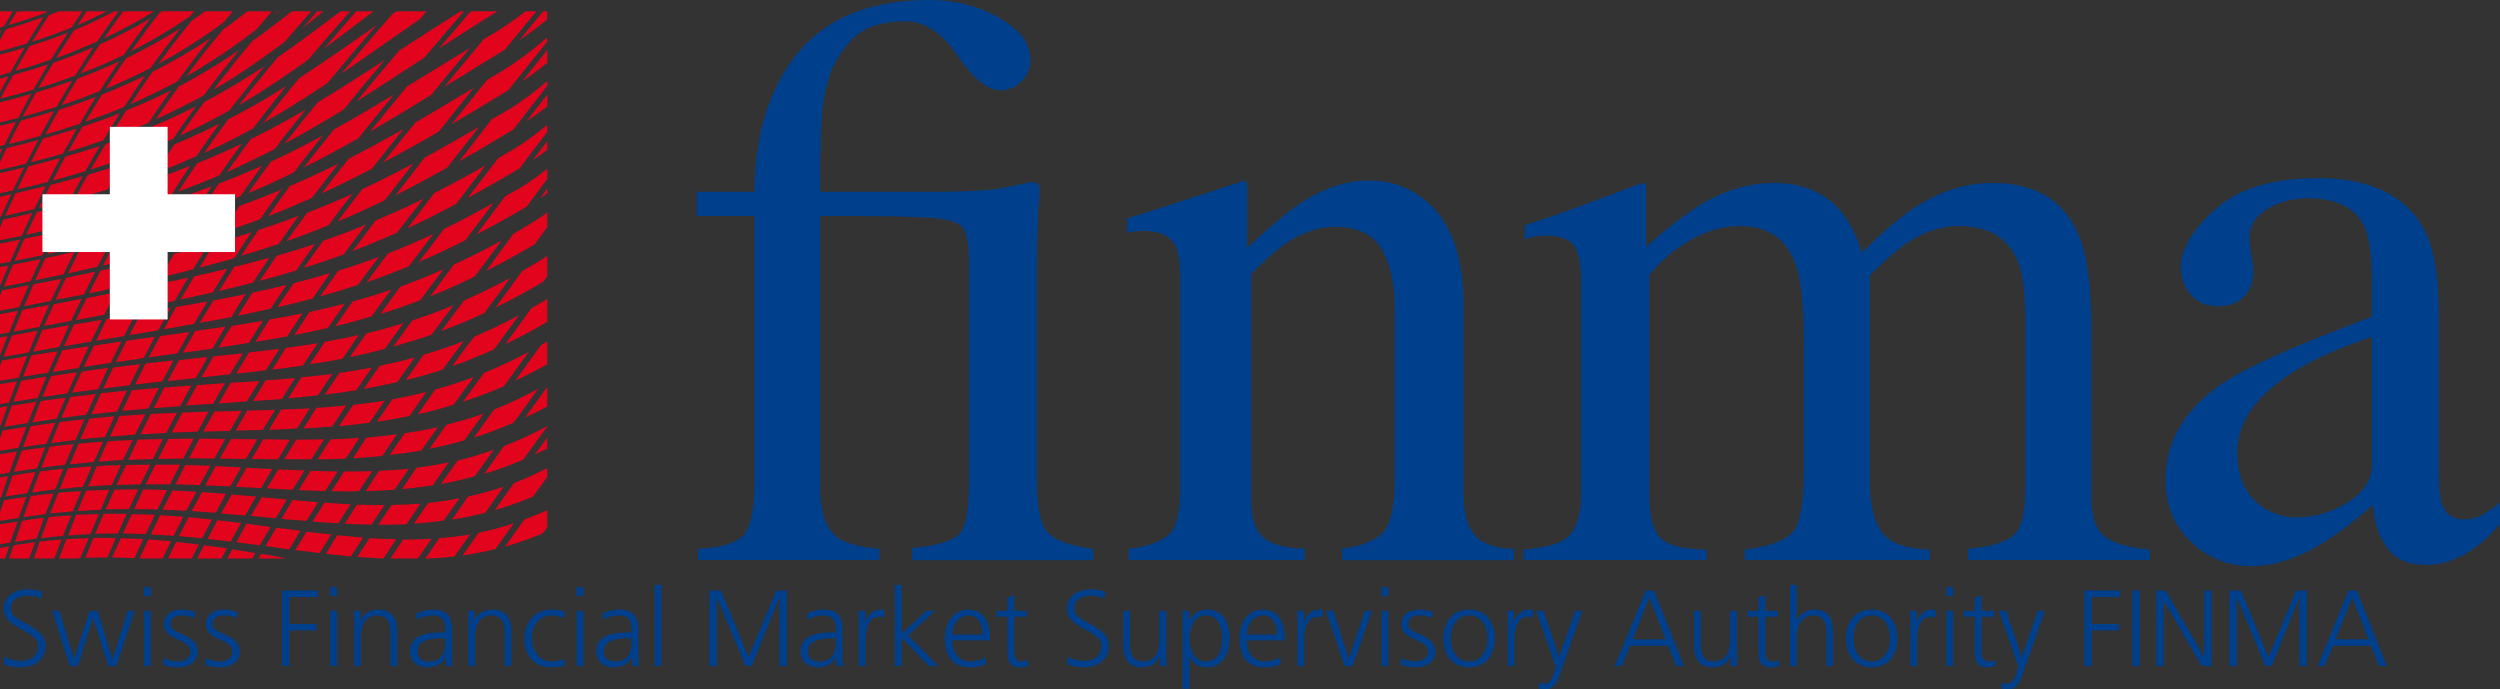 <svg viewBox="0.58 0 230.69 63.615" width="230.69" height="63.615" xmlns="http://www.w3.org/2000/svg">
  <rect x="0.58" y="0" width="230.69" height="63.615" fill="#333333" stroke="none"/>
  <path d="M 0.921 61.28 C 1.289 61.44 1.819 61.579 2.498 61.579 C 3.576 61.579 4.783 61.021 4.783 59.614 C 4.783 57.577 1.589 57.567 1.589 56.171 C 1.589 55.272 2.377 54.974 3.096 54.974 C 3.566 54.974 4.054 55.064 4.363 55.234 L 4.473 54.604 C 3.994 54.424 3.446 54.375 3.106 54.375 C 1.879 54.375 0.901 55.074 0.901 56.19 C 0.901 58.017 4.094 58.186 4.094 59.554 C 4.094 60.541 3.386 60.981 2.527 60.981 C 1.879 60.981 1.399 60.831 0.991 60.572 L 0.921 61.28 Z M 13.006 56.37 L 12.377 56.37 L 10.969 60.771 L 10.949 60.771 L 9.602 56.37 L 8.844 56.37 L 7.427 60.771 L 7.407 60.771 L 6.069 56.37 L 5.382 56.37 L 7.017 61.46 L 7.777 61.46 L 9.164 57.059 L 9.183 57.059 L 10.571 61.46 L 11.329 61.46 L 13.006 56.37 Z M 13.863 61.46 L 14.491 61.46 L 14.491 56.371 L 13.863 56.371 L 13.863 61.46 Z M 14.492 54.175 L 13.864 54.175 L 13.864 55.012 L 14.492 55.012 L 14.492 54.175 Z M 15.631 61.34 C 16.078 61.519 16.568 61.579 17.057 61.579 C 17.824 61.579 18.833 61.21 18.833 60.132 C 18.833 58.466 16.328 58.586 16.328 57.637 C 16.328 56.989 16.777 56.79 17.427 56.79 C 17.774 56.79 18.224 56.88 18.553 57.029 L 18.613 56.48 C 18.164 56.31 17.626 56.251 17.356 56.251 C 16.518 56.251 15.699 56.63 15.699 57.637 C 15.699 59.115 18.144 58.925 18.144 60.132 C 18.144 60.711 17.616 61.04 17.017 61.04 C 16.528 61.04 16.068 60.911 15.689 60.721 L 15.631 61.34 Z M 19.512 61.34 C 19.959 61.519 20.449 61.579 20.938 61.579 C 21.707 61.579 22.714 61.21 22.714 60.132 C 22.714 58.466 20.211 58.586 20.211 57.637 C 20.211 56.989 20.658 56.79 21.308 56.79 C 21.657 56.79 22.106 56.88 22.434 57.029 L 22.496 56.48 C 22.046 56.31 21.507 56.251 21.237 56.251 C 20.4 56.251 19.582 56.63 19.582 57.637 C 19.582 59.115 22.026 58.925 22.026 60.132 C 22.026 60.711 21.497 61.04 20.898 61.04 C 20.41 61.04 19.951 60.911 19.571 60.721 L 19.512 61.34 Z M 26.596 61.46 L 27.284 61.46 L 27.284 58.176 L 29.791 58.176 L 29.791 57.577 L 27.284 57.577 L 27.284 55.092 L 29.909 55.092 L 29.909 54.494 L 26.596 54.494 L 26.596 61.46 Z M 31.047 61.46 L 31.674 61.46 L 31.674 56.371 L 31.047 56.371 L 31.047 61.46 Z M 31.676 54.175 L 31.048 54.175 L 31.048 55.012 L 31.676 55.012 L 31.676 54.175 Z M 33.262 61.46 L 33.891 61.46 L 33.891 58.645 C 33.891 57.797 34.251 56.79 35.397 56.79 C 36.266 56.79 36.606 57.409 36.606 58.366 L 36.606 61.46 L 37.233 61.46 L 37.233 58.206 C 37.233 57.089 36.754 56.251 35.498 56.251 C 34.439 56.251 34.061 56.82 33.851 57.277 L 33.832 57.277 L 33.832 56.37 L 33.222 56.37 C 33.262 56.779 33.262 57.179 33.262 57.567 L 33.262 61.46 Z M 41.734 61.46 L 42.353 61.46 C 42.303 61.11 42.303 60.801 42.303 60.391 L 42.303 58.146 C 42.303 56.82 41.774 56.251 40.517 56.251 C 40.068 56.251 39.409 56.411 39.019 56.6 L 39.019 57.209 C 39.489 56.909 39.988 56.79 40.517 56.79 C 41.366 56.79 41.674 57.229 41.674 58.097 L 41.674 58.356 L 41.554 58.356 C 40.238 58.356 38.421 58.436 38.421 60.142 C 38.421 60.601 38.651 61.579 40.097 61.579 C 40.727 61.579 41.434 61.25 41.714 60.641 L 41.734 60.641 L 41.734 61.46 Z M 41.674 59.205 C 41.674 59.752 41.644 61.04 40.167 61.04 C 39.589 61.04 39.111 60.791 39.111 60.122 C 39.111 59.004 40.407 58.895 41.496 58.895 L 41.674 58.895 L 41.674 59.205 Z M 43.801 61.46 L 44.428 61.46 L 44.428 58.645 C 44.428 57.797 44.788 56.79 45.936 56.79 C 46.803 56.79 47.143 57.409 47.143 58.366 L 47.143 61.46 L 47.772 61.46 L 47.772 58.206 C 47.772 57.089 47.293 56.251 46.034 56.251 C 44.977 56.251 44.598 56.82 44.388 57.277 L 44.368 57.277 L 44.368 56.37 L 43.759 56.37 C 43.801 56.779 43.801 57.179 43.801 57.567 L 43.801 61.46 Z M 52.712 56.451 C 52.532 56.39 52.092 56.251 51.484 56.251 C 49.977 56.251 48.969 57.349 48.969 58.915 C 48.969 60.331 49.768 61.579 51.404 61.579 C 51.883 61.579 52.282 61.549 52.712 61.4 L 52.652 60.811 C 52.272 60.95 51.903 61.04 51.503 61.04 C 50.356 61.04 49.658 60.072 49.658 58.915 C 49.658 57.677 50.346 56.79 51.573 56.79 C 51.913 56.79 52.322 56.9 52.662 57.049 L 52.712 56.451 Z M 53.779 61.46 L 54.408 61.46 L 54.408 56.371 L 53.779 56.371 L 53.779 61.46 Z M 54.408 54.175 L 53.779 54.175 L 53.779 55.012 L 54.408 55.012 L 54.408 54.175 Z M 58.918 61.46 L 59.537 61.46 C 59.486 61.11 59.486 60.801 59.486 60.391 L 59.486 58.146 C 59.486 56.82 58.958 56.251 57.701 56.251 C 57.252 56.251 56.593 56.411 56.204 56.6 L 56.204 57.209 C 56.673 56.909 57.172 56.79 57.701 56.79 C 58.548 56.79 58.858 57.229 58.858 58.097 L 58.858 58.356 L 58.738 58.356 C 57.422 58.356 55.604 58.436 55.604 60.142 C 55.604 60.601 55.834 61.579 57.281 61.579 C 57.909 61.579 58.619 61.25 58.898 60.641 L 58.918 60.641 L 58.918 61.46 Z M 58.858 59.205 C 58.858 59.752 58.828 61.04 57.351 61.04 C 56.772 61.04 56.293 60.791 56.293 60.122 C 56.293 59.004 57.589 58.895 58.678 58.895 L 58.858 58.895 L 58.858 59.205 Z M 60.983 61.46 L 61.612 61.46 L 61.612 53.976 L 60.983 53.976 L 60.983 61.46 Z M 66.043 61.46 L 66.731 61.46 L 66.731 55.182 L 66.751 55.182 L 69.366 61.46 L 69.954 61.46 L 72.489 55.182 L 72.509 55.182 L 72.509 61.46 L 73.198 61.46 L 73.198 54.494 L 72.209 54.494 L 69.654 60.621 L 67.111 54.494 L 66.043 54.494 L 66.043 61.46 Z M 77.768 61.46 L 78.387 61.46 C 78.337 61.11 78.337 60.801 78.337 60.391 L 78.337 58.146 C 78.337 56.82 77.808 56.251 76.551 56.251 C 76.102 56.251 75.443 56.411 75.054 56.6 L 75.054 57.209 C 75.523 56.909 76.022 56.79 76.551 56.79 C 77.398 56.79 77.708 57.229 77.708 58.097 L 77.708 58.356 L 77.588 58.356 C 76.272 58.356 74.454 58.436 74.454 60.142 C 74.454 60.601 74.684 61.579 76.131 61.579 C 76.761 61.579 77.468 61.25 77.748 60.641 L 77.768 60.641 L 77.768 61.46 Z M 77.708 59.205 C 77.708 59.752 77.678 61.04 76.202 61.04 C 75.622 61.04 75.143 60.791 75.143 60.122 C 75.143 59.004 76.441 58.895 77.528 58.895 L 77.708 58.895 L 77.708 59.205 Z M 79.833 61.46 L 80.462 61.46 L 80.462 58.945 C 80.462 58.027 80.732 56.909 81.729 56.909 C 81.888 56.909 82.059 56.93 82.189 56.969 L 82.189 56.31 C 82.078 56.281 81.899 56.251 81.749 56.251 C 81.101 56.251 80.672 56.778 80.442 57.348 L 80.423 57.348 L 80.423 56.37 L 79.794 56.37 C 79.833 56.74 79.833 56.948 79.833 57.507 L 79.833 61.46 Z M 83.157 61.46 L 83.784 61.46 L 83.784 58.845 L 86.301 61.46 L 87.168 61.46 L 84.383 58.626 L 86.868 56.37 L 86.061 56.37 L 83.784 58.456 L 83.784 53.975 L 83.157 53.975 L 83.157 61.46 Z M 91.559 60.661 C 91.259 60.851 90.591 61.04 90.132 61.04 C 89.034 61.04 88.456 60.172 88.456 59.095 L 91.938 59.095 L 91.938 58.775 C 91.938 57.409 91.349 56.251 89.912 56.251 C 88.626 56.251 87.767 57.357 87.767 58.915 C 87.767 60.442 88.396 61.579 90.082 61.579 C 90.552 61.579 91.119 61.48 91.559 61.3 L 91.559 60.661 Z M 88.456 58.555 C 88.456 57.717 89.024 56.79 89.953 56.79 C 90.891 56.79 91.249 57.667 91.249 58.555 L 88.456 58.555 Z M 95.331 56.37 L 94.173 56.37 L 94.173 54.924 L 93.544 55.142 L 93.544 56.37 L 92.547 56.37 L 92.547 56.909 L 93.544 56.909 L 93.544 59.882 C 93.544 60.811 93.584 61.579 94.702 61.579 C 95.012 61.579 95.321 61.499 95.471 61.44 L 95.431 60.921 C 95.251 60.991 95.091 61.04 94.852 61.04 C 94.343 61.04 94.173 60.661 94.173 60.201 L 94.173 56.909 L 95.331 56.909 L 95.331 56.37 Z M 99.043 61.28 C 99.412 61.44 99.941 61.579 100.619 61.579 C 101.698 61.579 102.904 61.021 102.904 59.614 C 102.904 57.577 99.712 57.567 99.712 56.171 C 99.712 55.272 100.501 54.974 101.218 54.974 C 101.687 54.974 102.177 55.064 102.486 55.234 L 102.596 54.604 C 102.116 54.424 101.568 54.375 101.228 54.375 C 100.001 54.375 99.023 55.074 99.023 56.19 C 99.023 58.017 102.217 58.186 102.217 59.554 C 102.217 60.541 101.508 60.981 100.651 60.981 C 100.001 60.981 99.522 60.831 99.113 60.572 L 99.043 61.28 Z M 108.194 56.37 L 107.564 56.37 L 107.564 59.185 C 107.564 60.032 107.206 61.04 106.058 61.04 C 105.189 61.04 104.851 60.422 104.851 59.464 L 104.851 56.37 L 104.222 56.37 L 104.222 59.624 C 104.222 60.741 104.701 61.579 105.958 61.579 C 107.016 61.579 107.396 61.01 107.604 60.551 L 107.624 60.551 L 107.624 61.46 L 108.234 61.46 C 108.194 61.05 108.194 60.651 108.194 60.262 L 108.194 56.37 Z M 109.711 63.555 L 110.339 63.555 L 110.339 60.592 L 110.359 60.592 C 110.668 61.25 111.148 61.579 111.946 61.579 C 113.342 61.579 114.042 60.422 114.042 58.915 C 114.042 57.369 113.443 56.251 111.946 56.251 C 110.868 56.251 110.478 57.019 110.319 57.299 L 110.298 57.299 L 110.339 56.37 L 109.711 56.37 L 109.711 63.555 Z M 113.352 58.915 C 113.352 59.902 113.043 61.04 111.846 61.04 C 110.728 61.04 110.339 59.842 110.339 58.915 C 110.339 57.987 110.728 56.79 111.846 56.79 C 113.043 56.79 113.352 57.927 113.352 58.915 M 118.731 60.661 C 118.432 60.851 117.764 61.04 117.304 61.04 C 116.207 61.04 115.628 60.172 115.628 59.095 L 119.111 59.095 L 119.111 58.775 C 119.111 57.409 118.522 56.251 117.086 56.251 C 115.798 56.251 114.939 57.357 114.939 58.915 C 114.939 60.442 115.568 61.579 117.254 61.579 C 117.723 61.579 118.293 61.48 118.731 61.3 L 118.731 60.661 Z M 115.628 58.555 C 115.628 57.717 116.197 56.79 117.124 56.79 C 118.063 56.79 118.422 57.667 118.422 58.555 L 115.628 58.555 Z M 120.308 61.46 L 120.937 61.46 L 120.937 58.945 C 120.937 58.027 121.206 56.909 122.204 56.909 C 122.363 56.909 122.533 56.93 122.663 56.969 L 122.663 56.31 C 122.553 56.281 122.374 56.251 122.224 56.251 C 121.576 56.251 121.146 56.778 120.917 57.348 L 120.897 57.348 L 120.897 56.37 L 120.268 56.37 C 120.308 56.74 120.308 56.948 120.308 57.507 L 120.308 61.46 Z M 127.183 56.37 L 126.524 56.37 L 125.048 60.771 L 125.028 60.771 L 123.621 56.37 L 122.933 56.37 L 124.659 61.46 L 125.397 61.46 L 127.183 56.37 Z M 128.062 61.46 L 128.691 61.46 L 128.691 56.371 L 128.062 56.371 L 128.062 61.46 Z M 128.691 54.175 L 128.062 54.175 L 128.062 55.012 L 128.691 55.012 L 128.691 54.175 Z M 129.828 61.34 C 130.277 61.519 130.766 61.579 131.256 61.579 C 132.023 61.579 133.031 61.21 133.031 60.132 C 133.031 58.466 130.527 58.586 130.527 57.637 C 130.527 56.989 130.976 56.79 131.624 56.79 C 131.973 56.79 132.422 56.88 132.752 57.029 L 132.812 56.48 C 132.363 56.31 131.823 56.251 131.554 56.251 C 130.716 56.251 129.898 56.63 129.898 57.637 C 129.898 59.115 132.343 58.925 132.343 60.132 C 132.343 60.711 131.813 61.04 131.216 61.04 C 130.726 61.04 130.267 60.911 129.888 60.721 L 129.828 61.34 Z M 133.769 58.915 C 133.769 60.301 134.498 61.579 136.144 61.579 C 137.792 61.579 138.519 60.301 138.519 58.915 C 138.519 57.527 137.792 56.251 136.144 56.251 C 134.498 56.251 133.769 57.527 133.769 58.915 M 134.459 58.915 C 134.459 57.737 135.047 56.79 136.144 56.79 C 137.242 56.79 137.831 57.737 137.831 58.915 C 137.831 60.092 137.242 61.04 136.144 61.04 C 135.047 61.04 134.459 60.092 134.459 58.915 M 139.707 61.46 L 140.336 61.46 L 140.336 58.945 C 140.336 58.027 140.606 56.909 141.602 56.909 C 141.762 56.909 141.933 56.93 142.063 56.969 L 142.063 56.31 C 141.953 56.281 141.773 56.251 141.623 56.251 C 140.974 56.251 140.546 56.778 140.316 57.348 L 140.296 57.348 L 140.296 56.37 L 139.667 56.37 C 139.707 56.74 139.707 56.948 139.707 57.507 L 139.707 61.46 Z M 143.021 56.37 L 142.332 56.37 L 144.138 61.519 L 144.008 61.969 C 143.809 62.627 143.629 63.076 143.089 63.076 C 142.861 63.076 142.741 63.036 142.621 62.996 L 142.562 63.535 C 142.771 63.585 143.01 63.615 143.24 63.615 C 143.948 63.615 144.307 62.916 144.547 62.219 L 146.582 56.37 L 145.923 56.37 L 144.457 60.611 L 144.447 60.611 L 143.021 56.37 Z M 149.576 61.46 L 150.244 61.46 L 150.993 59.594 L 154.506 59.594 L 155.253 61.46 L 155.973 61.46 L 153.209 54.494 L 152.429 54.494 L 149.576 61.46 Z M 154.277 58.995 L 151.252 58.995 L 152.769 55.154 L 154.277 58.995 Z M 160.862 56.37 L 160.233 56.37 L 160.233 59.185 C 160.233 60.032 159.874 61.04 158.727 61.04 C 157.858 61.04 157.518 60.422 157.518 59.464 L 157.518 56.37 L 156.891 56.37 L 156.891 59.624 C 156.891 60.741 157.369 61.579 158.627 61.579 C 159.684 61.579 160.064 61.01 160.273 60.551 L 160.293 60.551 L 160.293 61.46 L 160.902 61.46 C 160.862 61.05 160.862 60.651 160.862 60.262 L 160.862 56.37 Z M 164.634 56.37 L 163.476 56.37 L 163.476 54.924 L 162.848 55.142 L 162.848 56.37 L 161.849 56.37 L 161.849 56.909 L 162.848 56.909 L 162.848 59.882 C 162.848 60.811 162.888 61.579 164.006 61.579 C 164.314 61.579 164.623 61.499 164.773 61.44 L 164.733 60.921 C 164.554 60.991 164.394 61.04 164.156 61.04 C 163.647 61.04 163.476 60.661 163.476 60.201 L 163.476 56.909 L 164.634 56.909 L 164.634 56.37 Z M 165.762 61.46 L 166.389 61.46 L 166.389 58.735 C 166.389 57.847 166.781 56.79 167.897 56.79 C 168.936 56.79 169.104 57.547 169.104 58.426 L 169.104 61.46 L 169.733 61.46 L 169.733 58.416 C 169.733 57.159 169.363 56.251 167.997 56.251 C 167.248 56.251 166.679 56.67 166.411 57.229 L 166.389 57.229 L 166.389 53.975 L 165.762 53.975 L 165.762 61.46 Z M 170.921 58.915 C 170.921 60.301 171.649 61.579 173.296 61.579 C 174.942 61.579 175.671 60.301 175.671 58.915 C 175.671 57.527 174.942 56.251 173.296 56.251 C 171.649 56.251 170.921 57.527 170.921 58.915 M 171.609 58.915 C 171.609 57.737 172.198 56.79 173.296 56.79 C 174.394 56.79 174.983 57.737 174.983 58.915 C 174.983 60.092 174.394 61.04 173.296 61.04 C 172.198 61.04 171.609 60.092 171.609 58.915 M 176.858 61.46 L 177.487 61.46 L 177.487 58.945 C 177.487 58.027 177.757 56.909 178.754 56.909 C 178.914 56.909 179.083 56.93 179.213 56.969 L 179.213 56.31 C 179.103 56.281 178.924 56.251 178.774 56.251 C 178.126 56.251 177.696 56.778 177.467 57.348 L 177.448 57.348 L 177.448 56.37 L 176.818 56.37 C 176.858 56.74 176.858 56.948 176.858 57.507 L 176.858 61.46 Z M 180.182 61.46 L 180.809 61.46 L 180.809 56.371 L 180.182 56.371 L 180.182 61.46 Z M 180.811 54.175 L 180.182 54.175 L 180.182 55.012 L 180.811 55.012 L 180.811 54.175 Z M 184.592 56.37 L 183.434 56.37 L 183.434 54.924 L 182.806 55.142 L 182.806 56.37 L 181.808 56.37 L 181.808 56.909 L 182.806 56.909 L 182.806 59.882 C 182.806 60.811 182.846 61.579 183.964 61.579 C 184.273 61.579 184.582 61.499 184.732 61.44 L 184.692 60.921 C 184.512 60.991 184.352 61.04 184.113 61.04 C 183.603 61.04 183.434 60.661 183.434 60.201 L 183.434 56.909 L 184.592 56.909 L 184.592 56.37 Z M 185.709 56.37 L 185.021 56.37 L 186.827 61.519 L 186.697 61.969 C 186.497 62.627 186.318 63.076 185.779 63.076 C 185.551 63.076 185.429 63.036 185.311 62.996 L 185.251 63.535 C 185.461 63.585 185.699 63.615 185.929 63.615 C 186.637 63.615 186.997 62.916 187.237 62.219 L 189.272 56.37 L 188.613 56.37 L 187.147 60.611 L 187.137 60.611 L 185.709 56.37 Z M 192.903 61.46 L 193.593 61.46 L 193.593 58.176 L 196.098 58.176 L 196.098 57.577 L 193.593 57.577 L 193.593 55.092 L 196.218 55.092 L 196.218 54.494 L 192.903 54.494 L 192.903 61.46 Z M 197.334 61.46 L 198.023 61.46 L 198.023 54.495 L 197.334 54.495 L 197.334 61.46 Z M 199.551 61.46 L 200.239 61.46 L 200.239 55.452 L 200.259 55.452 L 203.741 61.46 L 204.669 61.46 L 204.669 54.494 L 203.981 54.494 L 203.981 60.621 L 203.961 60.621 L 200.418 54.494 L 199.551 54.494 L 199.551 61.46 Z M 206.296 61.46 L 206.984 61.46 L 206.984 55.182 L 207.004 55.182 L 209.618 61.46 L 210.207 61.46 L 212.742 55.182 L 212.762 55.182 L 212.762 61.46 L 213.449 61.46 L 213.449 54.494 L 212.462 54.494 L 209.908 60.621 L 207.363 54.494 L 206.296 54.494 L 206.296 61.46 Z M 214.438 61.46 L 215.107 61.46 L 215.856 59.594 L 219.367 59.594 L 220.117 61.46 L 220.834 61.46 L 218.071 54.494 L 217.292 54.494 L 214.438 61.46 Z M 219.138 58.995 L 216.114 58.995 L 217.632 55.154 L 219.138 58.995 Z" id="path3073"
  style="fill:#003f8b;fill-opacity:1;fill-rule:nonzero;stroke:none"
  transform="matrix(1, 0, 0, 1, -1.7763568394002505e-15, 0)" />
  <path d="m 64.989,51.683 16.731,0 0,-1.041 c -1.909,-0.172 -3.197,-0.52 -3.866,-1.041 -1.067,-0.818 -1.599,-2.354 -1.599,-4.61 l 0,-25.06 c 3.159,0 5.575,0.013 7.25,0.036 0.566,0.037 1.426,0.074 2.581,0.111 1.65,0.075 2.718,0.343 3.201,0.8 0.483,0.459 0.725,1.567 0.725,3.328 l 0,20.079 c 0,2.627 -0.286,4.275 -0.855,4.945 -0.571,0.669 -2.046,1.115 -4.426,1.339 l 0,1.115 16.733,0 0,-1.041 C 99.457,50.394 98.087,49.923 97.355,49.229 96.624,48.535 96.259,46.886 96.259,44.284 l 0,-19.865 c 0,-0.545 0.005,-1.076 0.018,-1.596 0.014,-0.52 0.031,-1.052 0.056,-1.597 l 0.036,-1.559 c 0.1,-1.214 0.15,-1.931 0.15,-2.154 0,-0.273 -0.062,-0.459 -0.186,-0.557 -0.124,-0.099 -0.246,-0.149 -0.365,-0.149 -0.216,0 -0.785,0.099 -1.705,0.297 -0.921,0.199 -1.491,0.31 -1.706,0.335 -0.766,0.099 -1.705,0.168 -2.819,0.204 -1.113,0.037 -2.112,0.056 -2.999,0.056 l -10.484,0 c 0,-3.669 0.07,-6.179 0.211,-7.529 0.141,-1.351 0.449,-2.646 0.921,-3.886 0.848,-1.66 1.767,-2.795 2.757,-3.402 C 81.135,2.275 82.491,1.97 84.211,1.97 c 1.699,0 3.275,1.06 4.732,3.179 1.455,2.12 2.754,3.18 3.894,3.18 0.818,0 1.494,-0.279 2.026,-0.836 0.534,-0.557 0.8,-1.221 0.8,-1.99 0,-1.486 -0.965,-2.775 -2.894,-3.866 C 90.839,0.545 88.716,0 86.401,0 c -5.425,0 -9.473,1.605 -12.138,4.815 -2.664,3.211 -4.021,7.505 -4.07,12.884 l -5.316,0 0,2.231 5.316,0 0,24.65 c 0,2.627 -0.384,4.277 -1.152,4.946 -0.768,0.669 -2.119,1.041 -4.053,1.115 l 0,1.041 z m 39.749,0 16.248,0 0,-1.041 c -1.71,-0.049 -2.962,-0.376 -3.755,-0.985 -0.794,-0.606 -1.19,-1.804 -1.19,-3.587 l 0,-20.823 c 1.331,-1.312 2.416,-2.256 3.255,-2.826 1.503,-0.991 2.981,-1.486 4.436,-1.486 2.12,0 3.574,0.7 4.362,2.1 0.789,1.401 1.184,3.167 1.184,5.299 l 0,15.876 c 0,2.529 -0.36,4.17 -1.079,4.928 -0.719,0.755 -1.982,1.258 -3.792,1.505 l 0,1.041 15.877,0 0,-1.041 c -1.673,-0.024 -2.865,-0.434 -3.579,-1.226 -0.714,-0.792 -1.07,-2.083 -1.07,-3.868 l 0,-17.364 c 0,-4.834 -1.336,-8.193 -4.008,-10.076 -1.386,-0.966 -2.92,-1.45 -4.601,-1.45 -2.079,0 -4.084,0.608 -6.014,1.823 -1.286,0.792 -3.067,2.255 -5.344,4.388 l 0,-5.466 c 0,-0.224 -0.019,-0.396 -0.056,-0.521 -0.036,-0.122 -0.142,-0.185 -0.315,-0.185 l -3.496,1.153 c -3.792,1.24 -6.196,2.009 -7.212,2.305 l 0,1.301 c 0.346,-0.049 0.637,-0.086 0.874,-0.111 0.235,-0.025 0.464,-0.037 0.688,-0.037 1.463,0 2.429,0.469 2.9,1.403 0.297,0.639 0.448,1.746 0.448,3.32 l 0,18.887 c 0,2.283 -0.354,3.75 -1.061,4.406 -0.706,0.657 -1.939,1.097 -3.699,1.32 l 0,1.041 z m 36.403,0 16.918,0 0,-0.966 c -2.206,-0.024 -3.638,-0.396 -4.295,-1.116 -0.656,-0.718 -0.985,-2.02 -0.985,-3.904 l 0,-20.339 c 1.116,-1.337 2.405,-2.422 3.868,-3.252 1.461,-0.831 2.949,-1.246 4.461,-1.246 2.652,0 4.387,1.215 5.205,3.644 0.496,1.436 0.744,4.056 0.744,7.867 l 0,10.389 c 0,3.322 -0.323,5.405 -0.966,6.247 -0.645,0.843 -2.144,1.413 -4.5,1.71 l 0,0.966 17.066,0 0,-0.966 c -2.28,-0.075 -3.772,-0.632 -4.479,-1.674 -0.708,-1.041 -1.06,-2.566 -1.06,-4.574 l 0,-19.036 c 1.339,-1.363 2.465,-2.355 3.382,-2.974 1.588,-1.066 3.186,-1.6 4.798,-1.6 2.676,0 4.474,1.018 5.391,3.049 0.52,1.141 0.78,2.914 0.78,5.317 l 0,16.025 c 0,2.058 -0.34,3.421 -1.022,4.09 -0.681,0.67 -2.1,1.104 -4.258,1.301 l 0,1.041 16.77,0 0,-0.966 c -2.033,-0.199 -3.44,-0.614 -4.22,-1.246 -0.781,-0.631 -1.171,-1.827 -1.171,-3.587 l 0,-15.43 c 0,-3.966 -0.385,-6.866 -1.153,-8.701 -1.339,-3.246 -4.004,-4.871 -7.995,-4.871 -2.454,0 -4.858,0.769 -7.214,2.305 -1.363,0.892 -2.961,2.269 -4.795,4.128 -0.521,-1.61 -1.177,-2.888 -1.97,-3.83 -1.512,-1.735 -3.546,-2.603 -6.099,-2.603 -1.884,0 -3.719,0.427 -5.503,1.284 -1.785,0.855 -3.904,2.399 -6.359,4.629 l 0,-5.02 c 0,-0.346 -0.013,-0.581 -0.036,-0.706 -0.025,-0.124 -0.1,-0.186 -0.224,-0.186 -0.124,0 -1.29,0.422 -3.495,1.265 -2.206,0.843 -3.794,1.425 -4.76,1.746 l -2.676,0.894 0,1.301 c 0.346,-0.124 0.65,-0.21 0.91,-0.26 0.26,-0.049 0.651,-0.075 1.171,-0.075 1.116,0 1.915,0.285 2.399,0.855 0.483,0.571 0.725,1.774 0.725,3.607 l 0,19.223 c 0,2.156 -0.496,3.594 -1.488,4.312 -0.644,0.471 -1.934,0.794 -3.866,0.968 l 0,0.966 z m 78.306,-8.812 c 0,1.414 -0.75,2.579 -2.25,3.496 -1.5,0.916 -3.067,1.375 -4.704,1.375 -1.19,0 -2.268,-0.346 -3.235,-1.04 -1.486,-1.066 -2.23,-2.728 -2.23,-4.984 0,-2.8 1.784,-5.304 5.354,-7.51 1.86,-1.14 4.214,-2.181 7.065,-3.124 l 0,11.786 z m -19.038,1.414 c 0,2.305 0.78,4.207 2.342,5.706 1.562,1.501 3.408,2.25 5.54,2.25 2.032,0 4.178,-0.669 6.433,-2.007 1.339,-0.792 2.95,-2.009 4.834,-3.644 0.074,1.511 0.489,2.814 1.246,3.904 0.755,1.091 1.975,1.636 3.661,1.636 1.438,0 2.851,-0.471 4.239,-1.413 0.916,-0.62 1.772,-1.414 2.566,-2.38 l 0,-1.934 c -0.918,0.67 -1.561,1.091 -1.934,1.265 -0.372,0.172 -0.844,0.26 -1.414,0.26 -1.016,0 -1.685,-0.484 -2.008,-1.451 -0.199,-0.544 -0.297,-1.536 -0.297,-2.974 l 0,-14.91 c 0,-3.271 -0.459,-5.763 -1.375,-7.474 -1.711,-3.123 -4.971,-4.685 -9.779,-4.685 -4.14,0 -7.281,0.949 -9.425,2.845 -2.145,1.896 -3.216,3.711 -3.216,5.447 0,0.892 0.296,1.704 0.891,2.435 0.595,0.731 1.45,1.097 2.566,1.097 0.719,0 1.339,-0.161 1.859,-0.485 0.916,-0.544 1.376,-1.51 1.376,-2.899 0,-0.199 -0.062,-0.651 -0.186,-1.357 -0.125,-0.706 -0.186,-1.209 -0.186,-1.505 0,-1.166 0.57,-2.083 1.71,-2.752 1.139,-0.644 2.342,-0.966 3.607,-0.966 2.651,0 4.399,0.83 5.241,2.491 0.496,0.993 0.745,2.751 0.745,5.279 l 0,3.161 c -6.817,2.554 -11.366,4.574 -13.646,6.06 -3.595,2.406 -5.391,5.405 -5.391,8.999" id="path3089"
  style="fill:#003f8b;fill-opacity:1;fill-rule:nonzero;stroke:none"
  transform="matrix(1, 0, 0, 1, -1.7763568394002505e-15, 0)" />
  <path d="m 0.58,1.043 0,1.5 C 0.698,2.51 0.806,2.482 0.924,2.449 1.195,1.982 1.488,1.507 1.768,1.043 l -1.188,0 z m 1.562,0 C 1.884,1.468 1.613,1.897 1.362,2.324 2.58,1.965 3.724,1.579 4.83,1.168 c 0.025,-0.039 0.068,-0.085 0.094,-0.125 l -2.781,0 z m 3.844,0 c -0.299,0.119 -0.599,0.26 -0.906,0.375 -0.525,0.812 -1.035,1.61 -1.531,2.438 1.274,-0.415 2.477,-0.843 3.625,-1.312 0.329,-0.496 0.66,-1.009 1,-1.5 l -2.188,0 z m 2.594,0 C 8.289,1.459 8.019,1.904 7.737,2.324 8.679,1.925 9.562,1.477 10.424,1.043 l -1.844,0 z m 2.562,0 c -1.165,0.604 -2.394,1.208 -3.719,1.75 -0.562,0.85 -1.125,1.698 -1.656,2.562 1.332,-0.475 2.591,-0.999 3.781,-1.531 0.636,-0.94 1.292,-1.865 1.969,-2.781 l -0.375,0 z m 0.812,0 c -0.615,0.825 -1.199,1.656 -1.781,2.5 1.681,-0.781 3.192,-1.617 4.625,-2.5 l -2.844,0 z m 3.562,0 c -0.059,0.037 -0.13,0.089 -0.188,0.125 -0.925,1.169 -1.798,2.349 -2.656,3.562 1.992,-1.005 3.786,-2.084 5.438,-3.219 0.126,-0.156 0.247,-0.312 0.375,-0.469 l -2.969,0 z m 4,0 c -0.405,0.291 -0.828,0.591 -1.25,0.875 -0.306,0.376 -0.608,0.748 -0.906,1.125 -0.738,0.931 -1.459,1.885 -2.156,2.844 2.215,-1.198 4.183,-2.469 6,-3.812 0.282,-0.339 0.587,-0.694 0.875,-1.031 l -2.562,0 z m 3.906,0 c -0.73,0.565 -1.479,1.145 -2.25,1.688 -0.668,0.805 -1.331,1.597 -1.969,2.406 -0.495,0.627 -0.961,1.268 -1.438,1.906 2.381,-1.353 4.496,-2.804 6.469,-4.312 0.479,-0.564 0.949,-1.127 1.438,-1.688 l -2.25,0 z m 2.812,0 c -0.103,0.117 -0.211,0.259 -0.312,0.375 0.141,-0.115 0.265,-0.259 0.406,-0.375 l -0.094,0 z m 1.281,0 c -0.916,0.72 -1.838,1.438 -2.781,2.125 -0.288,0.21 -0.584,0.419 -0.875,0.625 -0.958,1.141 -1.88,2.29 -2.781,3.438 -0.275,0.351 -0.543,0.709 -0.812,1.062 1.992,-1.16 3.795,-2.389 5.531,-3.656 0.357,-0.26 0.712,-0.516 1.062,-0.781 0.797,-0.938 1.621,-1.887 2.438,-2.812 l -1.781,0 z m 2.344,0 c -0.454,0.512 -0.928,1.045 -1.375,1.562 0.649,-0.507 1.295,-1.044 1.938,-1.562 l -0.562,0 z m 2.156,0 c -1.958,1.469 -3.855,2.91 -5.812,4.25 -1.121,1.341 -2.228,2.683 -3.281,4.031 -0.095,0.124 -0.185,0.253 -0.281,0.375 1.189,-0.693 2.332,-1.425 3.438,-2.156 1,-0.662 1.975,-1.343 2.938,-2.031 1.269,-1.509 2.57,-2.996 3.875,-4.469 l -0.875,0 z m 1.438,0 c -1,1.124 -1.986,2.29 -2.969,3.438 1.509,-1.107 3.006,-2.274 4.562,-3.438 l -1.594,0 z m 3.719,0 c -0.121,0.084 -0.256,0.166 -0.375,0.25 -1.583,1.791 -3.164,3.649 -4.719,5.5 2.319,-1.577 4.669,-3.259 7.219,-5 0.22,-0.253 0.438,-0.499 0.656,-0.75 l -2.781,0 z m 5.906,0 c -2.015,1.27 -3.889,2.479 -5.656,3.625 -1.319,1.544 -2.64,3.111 -3.938,4.688 2.021,-1.27 4.059,-2.611 6.25,-4.031 1.224,-1.454 2.451,-2.881 3.656,-4.281 l -0.312,0 z m 0.938,0 c -0.969,1.121 -1.955,2.279 -2.938,3.438 1.694,-1.091 3.479,-2.252 5.406,-3.438 l -2.469,0 z m 5.062,0 c -0.903,0.699 -1.833,1.361 -2.781,1.938 -0.37,0.225 -0.734,0.435 -1.094,0.656 -1.196,1.427 -2.41,2.896 -3.625,4.375 1.756,-1.083 3.607,-2.225 5.594,-3.438 0.978,-1.195 1.961,-2.386 2.906,-3.531 l -1,0 z m 1.625,0 c -0.72,0.871 -1.448,1.754 -2.188,2.656 0.876,-0.598 1.732,-1.226 2.562,-1.906 l 0,-0.75 -0.375,0 z m -46.125,0.531 c -1.09,0.394 -2.231,0.775 -3.438,1.125 -0.191,0.329 -0.375,0.669 -0.562,1 l 0,1.031 c 0.859,-0.231 1.695,-0.464 2.5,-0.719 0.484,-0.815 0.989,-1.635 1.5,-2.438 z m 9.875,0.125 c -1.431,0.844 -2.97,1.655 -4.656,2.406 -0.605,0.89 -1.21,1.778 -1.781,2.688 0.702,-0.27 1.404,-0.557 2.062,-0.844 0.659,-0.287 1.286,-0.574 1.906,-0.875 0.796,-1.144 1.616,-2.269 2.469,-3.375 z m 20.844,0.656 c -2.46,1.71 -4.749,3.33 -7.094,4.844 -1.143,1.379 -2.266,2.77 -3.344,4.156 0.509,-0.289 1.004,-0.579 1.5,-0.875 1.515,-0.904 2.986,-1.845 4.438,-2.812 1.481,-1.788 2.98,-3.57 4.5,-5.312 z m -18.062,0.25 c -1.535,0.975 -3.205,1.909 -5.031,2.781 -0.648,0.93 -1.265,1.863 -1.875,2.812 0.734,-0.302 1.437,-0.618 2.125,-0.938 0.688,-0.32 1.355,-0.634 2,-0.969 0.859,-1.204 1.766,-2.399 2.688,-3.562 0.034,-0.043 0.06,-0.083 0.094,-0.125 z M 0.705,2.824 c -0.045,0.013 -0.079,0.019 -0.125,0.031 l 0,0.219 c 0.048,-0.081 0.077,-0.168 0.125,-0.25 z m 6.156,0.188 C 5.74,3.455 4.55,3.864 3.299,4.262 2.848,5.02 2.414,5.773 1.987,6.543 3.133,6.219 4.219,5.874 5.268,5.512 c 0.515,-0.85 1.049,-1.666 1.594,-2.5 z m 44.219,0.438 c -1.341,1.177 -2.754,2.243 -4.219,3.125 -0.456,0.276 -0.9,0.545 -1.344,0.812 -1.09,1.344 -2.18,2.716 -3.281,4.094 1.666,-0.983 3.397,-2.033 5.25,-3.156 1.215,-1.531 2.424,-3.039 3.594,-4.5 l 0,-0.375 z m -31.062,0.062 c -1.643,1.095 -3.425,2.14 -5.375,3.125 -0.691,0.971 -1.347,1.976 -2,2.969 0.767,-0.334 1.502,-0.681 2.219,-1.031 0.717,-0.35 1.423,-0.697 2.094,-1.062 0.664,-0.907 1.334,-1.834 2.031,-2.719 0.337,-0.427 0.685,-0.855 1.031,-1.281 z M 9.205,4.355 c -1.16,0.499 -2.382,0.989 -3.688,1.438 C 5.043,6.575 4.561,7.344 4.112,8.137 5.294,7.773 6.44,7.384 7.518,6.98 8.066,6.095 8.624,5.227 9.205,4.355 z m -6.344,0.031 c -0.733,0.226 -1.5,0.448 -2.281,0.656 l 0,1.906 C 0.913,6.863 1.224,6.757 1.549,6.668 c 0.419,-0.762 0.87,-1.528 1.312,-2.281 z m 41.094,0.031 c -2.067,1.271 -3.988,2.45 -5.812,3.562 -1.135,1.369 -2.289,2.771 -3.406,4.156 1.815,-1.051 3.676,-2.18 5.625,-3.375 1.199,-1.469 2.406,-2.919 3.594,-4.344 z m 7.125,0.188 c -0.759,0.949 -1.534,1.927 -2.312,2.906 0.789,-0.526 1.562,-1.116 2.312,-1.719 l 0,-1.188 z m -28.438,0.031 c -1.724,1.164 -3.551,2.294 -5.562,3.344 -0.731,1.005 -1.436,2.004 -2.125,3.031 0.792,-0.357 1.541,-0.721 2.281,-1.094 0.74,-0.373 1.462,-0.736 2.156,-1.125 0.474,-0.636 0.947,-1.28 1.438,-1.906 0.587,-0.748 1.201,-1.505 1.812,-2.25 z m 13.438,0.906 c -2.14,1.386 -4.151,2.685 -6.188,3.906 -1.038,1.272 -2.074,2.539 -3.062,3.812 1.865,-1.001 3.67,-2.047 5.469,-3.156 1.248,-1.534 2.505,-3.055 3.781,-4.562 z m -24.5,0.125 c -1.2,0.552 -2.485,1.093 -3.844,1.594 -0.5,0.806 -0.995,1.621 -1.469,2.438 1.218,-0.401 2.396,-0.841 3.5,-1.281 0.586,-0.926 1.191,-1.843 1.812,-2.75 z m -6.562,0.281 c -1.031,0.345 -2.088,0.657 -3.219,0.969 -0.399,0.725 -0.809,1.455 -1.188,2.188 1.056,-0.264 2.082,-0.55 3.062,-0.844 0.44,-0.782 0.88,-1.54 1.344,-2.312 z m 19.969,0.156 c -1.751,1.154 -3.576,2.266 -5.562,3.312 -0.757,1.024 -1.504,2.047 -2.219,3.094 1.604,-0.735 3.114,-1.518 4.531,-2.312 0.316,-0.417 0.647,-0.805 0.969,-1.219 0.748,-0.956 1.499,-1.923 2.281,-2.875 z m -11.031,0.875 c -1.243,0.604 -2.559,1.199 -3.969,1.75 -0.525,0.83 -1.032,1.66 -1.531,2.5 1.257,-0.439 2.46,-0.897 3.594,-1.375 0.624,-0.965 1.245,-1.93 1.906,-2.875 z M 1.362,7.043 c -0.258,0.07 -0.519,0.151 -0.781,0.219 l 0,1.25 C 0.839,8.018 1.094,7.534 1.362,7.043 z m 5.875,0.406 C 6.18,7.828 5.058,8.198 3.893,8.543 3.477,9.283 3.07,10.014 2.674,10.762 3.756,10.47 4.8,10.175 5.799,9.855 6.262,9.049 6.749,8.244 7.237,7.449 z m 43.844,0.031 c -1.166,1.006 -2.39,1.929 -3.656,2.688 -0.491,0.294 -0.993,0.561 -1.469,0.844 -1.004,1.274 -1.99,2.58 -3,3.875 1.591,-0.897 3.252,-1.889 5,-2.938 1.056,-1.37 2.096,-2.705 3.125,-4.031 l 0,-0.438 z m -24.062,0.438 c -0.528,0.33 -1.056,0.68 -1.594,1 -1.22,0.726 -2.469,1.415 -3.781,2.094 -0.764,1.02 -1.498,2.051 -2.219,3.094 0.792,-0.36 1.564,-0.72 2.312,-1.094 0.749,-0.374 1.476,-0.767 2.188,-1.156 0.207,-0.274 0.414,-0.54 0.625,-0.812 0.807,-1.039 1.624,-2.089 2.469,-3.125 z m 17.281,0.188 c -1.894,1.136 -3.671,2.21 -5.375,3.188 -1.004,1.242 -2.011,2.469 -3,3.719 1.664,-0.891 3.385,-1.844 5.156,-2.875 1.079,-1.356 2.146,-2.704 3.219,-4.031 z m -27.969,0.25 c -1.279,0.642 -2.641,1.252 -4.094,1.844 -0.548,0.848 -1.073,1.704 -1.594,2.562 1.285,-0.468 2.499,-0.932 3.656,-1.438 0.656,-0.995 1.336,-1.994 2.031,-2.969 z m -12.875,0.312 C 2.535,8.934 1.574,9.204 0.58,9.449 l 0,1.844 c 0.569,-0.136 1.142,-0.263 1.688,-0.406 0.39,-0.743 0.777,-1.482 1.188,-2.219 z m 33.469,0.062 c -1.905,1.151 -3.715,2.216 -5.531,3.219 -0.936,1.167 -1.883,2.334 -2.781,3.5 1.697,-0.848 3.36,-1.736 5.031,-2.688 1.079,-1.349 2.181,-2.695 3.281,-4.031 z m 14.156,0 c -0.625,0.806 -1.27,1.615 -1.906,2.438 0.645,-0.426 1.29,-0.863 1.906,-1.344 l 0,-1.094 z M 9.424,8.949 c -1.08,0.41 -2.211,0.81 -3.406,1.188 -0.434,0.756 -0.838,1.518 -1.25,2.281 1.106,-0.319 2.171,-0.654 3.188,-1 C 8.441,10.592 8.914,9.765 9.424,8.949 z m 9.219,0.875 c -1.306,0.664 -2.681,1.292 -4.156,1.906 -0.568,0.861 -1.118,1.72 -1.656,2.594 1.308,-0.487 2.54,-0.978 3.719,-1.5 0.679,-1.01 1.375,-2.01 2.094,-3 z m 10.156,0.281 c -1.654,0.966 -3.33,1.876 -5.094,2.75 -0.75,0.999 -1.476,2.013 -2.188,3.031 0.771,-0.34 1.516,-0.709 2.25,-1.062 0.734,-0.354 1.45,-0.695 2.156,-1.062 0.159,-0.209 0.307,-0.417 0.469,-0.625 0.782,-1.011 1.591,-2.019 2.406,-3.031 z m -23.25,0.156 c -0.984,0.304 -1.994,0.595 -3.062,0.875 -0.374,0.714 -0.738,1.438 -1.094,2.156 1.011,-0.242 1.965,-0.486 2.906,-0.75 0.406,-0.757 0.824,-1.531 1.25,-2.281 z m 6.094,0.188 c -1.101,0.435 -2.249,0.845 -3.469,1.25 -0.451,0.77 -0.882,1.534 -1.312,2.312 1.13,-0.341 2.214,-0.696 3.25,-1.062 0.506,-0.845 0.999,-1.665 1.531,-2.5 z m -9.594,0.812 c -0.483,0.124 -0.968,0.224 -1.469,0.344 l 0,1.875 c 0.134,-0.031 0.272,-0.062 0.406,-0.094 0.35,-0.713 0.695,-1.416 1.062,-2.125 z m 18.781,0.156 c -1.316,0.657 -2.686,1.295 -4.156,1.906 -0.579,0.866 -1.168,1.748 -1.719,2.625 1.31,-0.491 2.564,-1.008 3.75,-1.531 0.689,-1.009 1.399,-2.01 2.125,-3 z m 30.25,0.094 c -0.993,0.831 -2.024,1.614 -3.094,2.25 -0.484,0.289 -0.966,0.569 -1.438,0.844 -0.936,1.218 -1.873,2.429 -2.812,3.656 1.532,-0.829 3.118,-1.729 4.781,-2.719 0.86,-1.141 1.719,-2.257 2.562,-3.375 l 0,-0.656 z m -6.281,0.188 c -1.759,1.029 -3.425,1.975 -5.031,2.844 -0.906,1.149 -1.795,2.319 -2.688,3.469 1.551,-0.77 3.109,-1.624 4.75,-2.531 0.986,-1.268 1.985,-2.531 2.969,-3.781 z m -37.125,0.156 c -1,0.324 -2.036,0.636 -3.125,0.938 -0.388,0.725 -0.756,1.458 -1.125,2.188 1.026,-0.263 2.014,-0.531 2.969,-0.812 0.42,-0.771 0.839,-1.548 1.281,-2.312 z m 30.125,0.062 c -1.731,0.978 -3.377,1.88 -5.031,2.719 -0.803,1.016 -1.599,2.019 -2.375,3.031 -0.046,0.061 -0.109,0.126 -0.156,0.188 1.562,-0.718 3.098,-1.466 4.656,-2.281 0.957,-1.219 1.931,-2.442 2.906,-3.656 z m -23.938,0.062 c -1.121,0.454 -2.288,0.889 -3.531,1.312 -0.469,0.781 -0.929,1.555 -1.375,2.344 0.007,-0.002 0.025,0.002 0.031,0 1.137,-0.355 2.208,-0.716 3.25,-1.094 0.525,-0.861 1.074,-1.712 1.625,-2.562 z m 16.5,0.531 c -1.567,0.844 -3.147,1.649 -4.781,2.406 -0.719,0.961 -1.409,1.929 -2.094,2.906 0.733,-0.306 1.45,-0.619 2.156,-0.938 0.706,-0.319 1.407,-0.667 2.094,-1 0.174,-0.23 0.322,-0.459 0.5,-0.688 0.693,-0.9 1.409,-1.786 2.125,-2.688 z m -26.25,0.406 c -0.93,0.251 -1.906,0.514 -2.906,0.75 -0.214,0.438 -0.416,0.874 -0.625,1.312 l 0,0.688 c 0.824,-0.184 1.627,-0.366 2.406,-0.562 0.365,-0.724 0.743,-1.468 1.125,-2.188 z m 46.969,0.094 c -0.445,0.589 -0.895,1.186 -1.344,1.781 0.454,-0.3 0.904,-0.637 1.344,-0.969 l 0,-0.812 z m -28.188,0.25 c -1.31,0.629 -2.685,1.229 -4.125,1.812 -0.585,0.864 -1.163,1.72 -1.719,2.594 1.304,-0.48 2.561,-0.959 3.75,-1.469 0.68,-0.988 1.379,-1.966 2.094,-2.938 z M 9.799,13.48 c -1.014,0.338 -2.083,0.651 -3.188,0.969 -0.401,0.734 -0.774,1.481 -1.156,2.219 1.041,-0.278 2.035,-0.58 3,-0.875 0.436,-0.78 0.886,-1.539 1.344,-2.312 z m 6.219,0.125 c -0.565,0.229 -1.156,0.434 -1.75,0.656 -0.603,0.225 -1.178,0.437 -1.812,0.656 -0.48,0.789 -0.949,1.58 -1.406,2.375 1.156,-0.366 2.252,-0.738 3.312,-1.125 0.536,-0.865 1.094,-1.709 1.656,-2.562 z M 0.799,13.761 c -0.076,0.018 -0.143,0.014 -0.219,0.031 l 0,0.438 c 0.077,-0.159 0.141,-0.31 0.219,-0.469 z m 5.344,0.812 c -0.939,0.264 -1.926,0.531 -2.938,0.781 -0.354,0.704 -0.695,1.419 -1.031,2.125 0.963,-0.223 1.91,-0.451 2.812,-0.688 0.378,-0.735 0.761,-1.489 1.156,-2.219 z m 25.656,0.531 c -1.476,0.73 -2.956,1.417 -4.469,2.062 -0.682,0.916 -1.348,1.851 -2,2.781 1.386,-0.536 2.711,-1.099 4.031,-1.688 0.244,-0.324 0.502,-0.647 0.75,-0.969 0.555,-0.724 1.12,-1.462 1.688,-2.188 z m 6.906,0 c -1.598,0.844 -3.154,1.631 -4.688,2.344 -0.601,0.774 -1.194,1.541 -1.781,2.312 -0.173,0.226 -0.329,0.459 -0.5,0.688 1.452,-0.609 2.881,-1.265 4.344,-1.969 0.866,-1.123 1.744,-2.254 2.625,-3.375 z m -26.812,0.031 c -1.024,0.343 -2.104,0.674 -3.219,1 -0.414,0.741 -0.794,1.474 -1.188,2.219 1.052,-0.287 2.054,-0.573 3.031,-0.875 0.446,-0.785 0.905,-1.564 1.375,-2.344 z m 33.5,0.125 c -1.653,0.944 -3.221,1.781 -4.75,2.562 -0.834,1.076 -1.646,2.176 -2.469,3.25 1.466,-0.675 2.959,-1.439 4.5,-2.25 0.915,-1.198 1.804,-2.374 2.719,-3.562 z m -20.625,0.031 c -1.288,0.58 -2.608,1.12 -4,1.656 -0.578,0.848 -1.136,1.705 -1.688,2.562 1.277,-0.45 2.509,-0.927 3.688,-1.406 0.66,-0.954 1.309,-1.874 2,-2.812 z m -6.656,0.031 c -1.131,0.446 -2.322,0.89 -3.562,1.312 -0.489,0.789 -0.971,1.579 -1.438,2.375 1.159,-0.365 2.277,-0.743 3.344,-1.125 0.54,-0.858 1.091,-1.715 1.656,-2.562 z m -15.312,0.125 c -0.721,0.175 -1.46,0.364 -2.219,0.531 l 0,1.844 c 0.021,-0.004 0.041,0.005 0.062,0 0.386,-0.083 0.749,-0.165 1.125,-0.25 0.332,-0.703 0.682,-1.425 1.031,-2.125 z m 48.281,0.125 c -0.819,0.656 -1.66,1.266 -2.531,1.781 -0.445,0.264 -0.91,0.5 -1.344,0.75 -0.885,1.174 -1.769,2.353 -2.656,3.531 1.489,-0.775 3.026,-1.617 4.625,-2.562 0.632,-0.856 1.28,-1.715 1.906,-2.562 l 0,-0.938 z m -42.875,0.688 c -0.95,0.273 -1.946,0.551 -2.969,0.812 -0.365,0.709 -0.716,1.414 -1.062,2.125 0.973,-0.234 1.933,-0.475 2.844,-0.719 0.387,-0.741 0.78,-1.481 1.188,-2.219 z m 5.75,0.562 c -1.031,0.344 -2.098,0.672 -3.219,1 -0.423,0.745 -0.845,1.5 -1.25,2.25 1.059,-0.291 2.111,-0.573 3.094,-0.875 0.457,-0.789 0.896,-1.591 1.375,-2.375 z m -9.156,0.344 c -0.893,0.224 -1.828,0.441 -2.781,0.656 -0.325,0.689 -0.659,1.404 -0.969,2.094 0.92,-0.196 1.819,-0.42 2.688,-0.625 0.343,-0.708 0.704,-1.419 1.062,-2.125 z m 15.312,0.031 c -1.129,0.424 -2.304,0.849 -3.531,1.25 -0.49,0.784 -0.969,1.555 -1.438,2.344 1.15,-0.35 2.248,-0.696 3.312,-1.062 0.536,-0.845 1.095,-1.695 1.656,-2.531 z m 30.969,0.188 c -0.228,0.309 -0.459,0.629 -0.688,0.938 0.231,-0.152 0.461,-0.338 0.688,-0.5 l 0,-0.438 z m -24.562,0.125 c -1.251,0.519 -2.514,1.024 -3.844,1.5 -0.562,0.823 -1.118,1.637 -1.656,2.469 1.234,-0.406 2.407,-0.815 3.562,-1.25 0.63,-0.909 1.28,-1.821 1.938,-2.719 z m 6.594,0.375 c -1.393,0.627 -2.778,1.204 -4.188,1.75 -0.641,0.871 -1.29,1.745 -1.906,2.625 0.654,-0.23 1.327,-0.476 1.969,-0.719 0.641,-0.243 1.274,-0.493 1.906,-0.75 0.355,-0.477 0.7,-0.963 1.062,-1.438 0.38,-0.497 0.77,-0.97 1.156,-1.469 z m -31.5,0.031 c -0.343,0.076 -0.684,0.174 -1.031,0.25 l 0,1.844 c 0.028,-0.008 0.065,-0.026 0.094,-0.031 0.306,-0.688 0.615,-1.376 0.938,-2.062 z m 8.625,0.062 c -0.956,0.274 -1.97,0.547 -3,0.812 -0.374,0.714 -0.735,1.439 -1.094,2.156 0.982,-0.239 1.956,-0.502 2.875,-0.75 0.397,-0.744 0.802,-1.478 1.219,-2.219 z m 29.406,0.375 c -1.494,0.74 -2.966,1.386 -4.406,2 -0.381,0.496 -0.749,1.005 -1.125,1.5 -0.335,0.44 -0.67,0.87 -1,1.312 1.366,-0.519 2.712,-1.074 4.094,-1.688 0.796,-1.044 1.629,-2.078 2.438,-3.125 z m -23.656,0.281 c -1.03,0.33 -2.101,0.651 -3.219,0.969 -0.43,0.744 -0.84,1.502 -1.25,2.25 1.058,-0.286 2.077,-0.581 3.062,-0.875 0.461,-0.784 0.925,-1.566 1.406,-2.344 z m 30.125,0.094 c -1.573,0.879 -3.093,1.696 -4.562,2.406 -0.775,1.019 -1.546,2.02 -2.312,3.031 1.399,-0.599 2.82,-1.262 4.281,-2 0.863,-1.145 1.732,-2.295 2.594,-3.438 z m -39.344,0.188 c -0.9,0.228 -1.823,0.435 -2.781,0.656 -0.336,0.694 -0.68,1.399 -1,2.094 0.927,-0.203 1.845,-0.415 2.719,-0.625 0.352,-0.713 0.693,-1.414 1.062,-2.125 z m 15.219,0.312 c -1.116,0.389 -2.269,0.789 -3.469,1.156 -0.488,0.77 -0.97,1.538 -1.438,2.312 1.131,-0.325 2.228,-0.66 3.281,-1 0.529,-0.823 1.075,-1.654 1.625,-2.469 z m 29.094,0.375 c -0.641,0.489 -1.325,0.915 -2,1.312 -0.38,0.224 -0.751,0.444 -1.125,0.656 -0.848,1.144 -1.683,2.296 -2.531,3.438 1.452,-0.733 2.951,-1.555 4.5,-2.469 0.386,-0.531 0.772,-1.065 1.156,-1.594 l 0,-1.344 z m -47.531,0.062 c -0.86,0.195 -1.744,0.403 -2.656,0.594 -0.111,0.247 -0.205,0.501 -0.312,0.75 l 0,1.156 c 0.17,-0.031 0.33,-0.059 0.5,-0.094 0.51,-0.105 1.005,-0.206 1.5,-0.312 0.316,-0.693 0.639,-1.403 0.969,-2.094 z m 8.688,0.094 c -0.959,0.268 -1.969,0.52 -3,0.781 -0.383,0.718 -0.76,1.438 -1.125,2.156 0.987,-0.239 1.952,-0.474 2.875,-0.719 0.405,-0.741 0.827,-1.48 1.25,-2.219 z m 15.906,0.156 c -1.206,0.453 -2.454,0.901 -3.719,1.312 -0.544,0.796 -1.07,1.573 -1.594,2.375 1.19,-0.357 2.341,-0.709 3.469,-1.094 0.596,-0.865 1.224,-1.739 1.844,-2.594 z m -10.219,0.625 c -1.024,0.309 -2.084,0.609 -3.188,0.906 -0.431,0.736 -0.836,1.479 -1.25,2.219 1.05,-0.27 2.05,-0.535 3.031,-0.812 0.459,-0.769 0.927,-1.546 1.406,-2.312 z m -9.156,0.125 c -0.904,0.225 -1.847,0.466 -2.812,0.688 -0.345,0.698 -0.67,1.396 -1,2.094 0.932,-0.205 1.81,-0.416 2.688,-0.625 0.361,-0.714 0.748,-1.445 1.125,-2.156 z m 25.594,0.062 c -1.315,0.54 -2.645,1.039 -3.969,1.5 -0.604,0.828 -1.2,1.665 -1.781,2.5 1.239,-0.389 2.475,-0.807 3.688,-1.25 0.5,-0.682 0.986,-1.355 1.5,-2.031 0.18,-0.236 0.382,-0.482 0.562,-0.719 z M 5.518,21.449 c -0.865,0.196 -1.77,0.399 -2.688,0.594 -0.311,0.681 -0.61,1.351 -0.906,2.031 0.885,-0.18 1.755,-0.349 2.594,-0.531 0.324,-0.695 0.66,-1.399 1,-2.094 z m 18.25,0 c -1.09,0.345 -2.215,0.676 -3.375,1 -0.479,0.752 -0.946,1.494 -1.406,2.25 1.104,-0.291 2.181,-0.57 3.219,-0.875 0.512,-0.794 1.03,-1.586 1.562,-2.375 z m -9.562,0.156 c -0.959,0.254 -1.971,0.499 -3,0.75 -0.388,0.713 -0.754,1.441 -1.125,2.156 0.986,-0.23 1.95,-0.454 2.875,-0.688 0.409,-0.736 0.824,-1.486 1.25,-2.219 z m 26.344,0 c -1.413,0.659 -2.788,1.248 -4.156,1.781 -0.142,0.19 -0.294,0.372 -0.438,0.562 -0.525,0.694 -1.02,1.396 -1.531,2.094 1.294,-0.444 2.565,-0.929 3.875,-1.469 0.746,-0.985 1.495,-1.975 2.25,-2.969 z m -38.125,0.5 c -0.484,0.1 -0.97,0.211 -1.469,0.312 -0.125,0.025 -0.25,0.04 -0.375,0.062 l 0,1.844 c 0.245,-0.046 0.476,-0.076 0.719,-0.125 0.07,-0.015 0.15,-0.018 0.219,-0.031 0.294,-0.68 0.598,-1.383 0.906,-2.062 z m 44.438,0.094 c -1.51,0.829 -2.983,1.564 -4.406,2.219 -0.735,0.978 -1.461,1.97 -2.188,2.938 1.349,-0.539 2.723,-1.165 4.125,-1.844 0.821,-1.104 1.647,-2.204 2.469,-3.312 z m -36.156,0.281 c -0.906,0.217 -1.846,0.439 -2.812,0.656 -0.351,0.696 -0.695,1.396 -1.031,2.094 0.932,-0.203 1.84,-0.422 2.719,-0.625 0.367,-0.713 0.741,-1.415 1.125,-2.125 z m 18.938,0.031 c -1.161,0.391 -2.329,0.748 -3.531,1.094 -0.522,0.766 -1.059,1.541 -1.562,2.312 1.14,-0.304 2.281,-0.635 3.375,-0.969 0.566,-0.821 1.131,-1.621 1.719,-2.438 z m -9.844,0.094 c -1.011,0.278 -2.076,0.544 -3.156,0.812 -0.43,0.725 -0.836,1.461 -1.25,2.188 1.036,-0.246 2.026,-0.499 3,-0.75 0.452,-0.752 0.935,-1.502 1.406,-2.25 z m -12.375,0.625 c -0.865,0.191 -1.738,0.403 -2.656,0.594 -0.319,0.685 -0.632,1.349 -0.938,2.031 0.891,-0.181 1.749,-0.35 2.594,-0.531 0.331,-0.695 0.684,-1.4 1.031,-2.094 -0.01,0.002 -0.022,-0.002 -0.031,0 z m 8.688,0.344 c -0.954,0.234 -1.953,0.456 -2.969,0.688 -0.391,0.705 -0.782,1.419 -1.156,2.125 0.979,-0.215 1.952,-0.44 2.875,-0.656 0.407,-0.724 0.825,-1.435 1.25,-2.156 z m 34.969,0.031 c -0.463,0.33 -0.956,0.626 -1.438,0.906 -0.298,0.174 -0.583,0.334 -0.875,0.5 -0.823,1.124 -1.644,2.257 -2.469,3.375 1.39,-0.681 2.819,-1.451 4.281,-2.312 0.048,-0.029 0.076,-0.065 0.125,-0.094 0.117,-0.164 0.257,-0.305 0.375,-0.469 l 0,-1.906 z m -15.531,0.094 c -1.246,0.466 -2.5,0.895 -3.75,1.281 -0.569,0.79 -1.136,1.58 -1.688,2.375 1.176,-0.325 2.34,-0.68 3.5,-1.062 0.629,-0.869 1.287,-1.732 1.938,-2.594 z m -10.125,0.094 c -1.061,0.297 -2.132,0.568 -3.25,0.844 -0.468,0.733 -0.925,1.485 -1.375,2.219 1.07,-0.25 2.107,-0.516 3.125,-0.781 0.495,-0.765 0.986,-1.521 1.5,-2.281 z m -21.094,0.125 c -0.831,0.172 -1.686,0.326 -2.562,0.5 -0.29,0.671 -0.568,1.361 -0.844,2.031 0.205,-0.039 0.421,-0.086 0.625,-0.125 0.635,-0.124 1.232,-0.251 1.844,-0.375 0.302,-0.681 0.621,-1.349 0.938,-2.031 z m 8.312,0.469 c -0.905,0.204 -1.85,0.39 -2.812,0.594 -0.356,0.693 -0.69,1.403 -1.031,2.094 0.931,-0.191 1.839,-0.403 2.719,-0.594 0.37,-0.704 0.739,-1.39 1.125,-2.094 z m -11.281,0.125 c -0.061,0.011 -0.126,0.019 -0.188,0.031 -0.201,0.039 -0.391,0.058 -0.594,0.094 l 0,1.75 c 0.257,-0.624 0.512,-1.249 0.781,-1.875 z m 20.188,0.281 c -0.991,0.24 -2.011,0.486 -3.062,0.719 -0.425,0.709 -0.841,1.415 -1.25,2.125 1.012,-0.215 2.01,-0.436 2.969,-0.656 0.445,-0.73 0.884,-1.461 1.344,-2.188 z m 19.938,0.062 c -1.346,0.594 -2.66,1.126 -3.969,1.594 -0.63,0.839 -1.234,1.686 -1.844,2.531 1.229,-0.379 2.441,-0.806 3.688,-1.281 0.704,-0.938 1.411,-1.895 2.125,-2.844 z m -32.125,0.219 c -0.868,0.182 -1.77,0.378 -2.688,0.562 -0.326,0.682 -0.657,1.35 -0.969,2.031 0.892,-0.176 1.779,-0.326 2.625,-0.5 0.338,-0.691 0.677,-1.403 1.031,-2.094 z m 21.688,0.125 c -1.115,0.333 -2.23,0.65 -3.375,0.938 -0.501,0.738 -1.015,1.478 -1.5,2.219 1.092,-0.251 2.191,-0.53 3.25,-0.812 0.537,-0.785 1.07,-1.564 1.625,-2.344 z m -13.125,0.438 c -0.941,0.205 -1.908,0.39 -2.906,0.594 -0.391,0.695 -0.751,1.399 -1.125,2.094 0.966,-0.193 1.897,-0.37 2.812,-0.562 0.404,-0.708 0.799,-1.419 1.219,-2.125 z m 29.75,0 c -1.463,0.794 -2.894,1.482 -4.281,2.094 -0.618,0.829 -1.231,1.649 -1.844,2.469 -0.084,0.113 -0.166,0.231 -0.25,0.344 1.308,-0.489 2.618,-1.025 3.969,-1.656 0.792,-1.074 1.614,-2.167 2.406,-3.25 z m -41.438,0.094 c -0.835,0.168 -1.681,0.329 -2.562,0.5 -0.299,0.675 -0.59,1.359 -0.875,2.031 0.85,-0.163 1.659,-0.34 2.469,-0.5 0.31,-0.68 0.645,-1.35 0.969,-2.031 z m 20.781,0.562 c -1.03,0.25 -2.083,0.492 -3.156,0.719 -0.454,0.71 -0.905,1.415 -1.344,2.125 1.035,-0.206 2.039,-0.434 3.031,-0.656 0.476,-0.736 0.976,-1.455 1.469,-2.188 z m -23.781,0.031 c -0.599,0.115 -1.191,0.226 -1.812,0.344 -0.213,0.041 -0.444,0.085 -0.656,0.125 -0.069,0.168 -0.119,0.334 -0.188,0.5 l 0,1.375 c 0.394,-0.07 0.797,-0.145 1.188,-0.219 0.21,-0.04 0.386,-0.085 0.594,-0.125 0.282,-0.67 0.579,-1.327 0.875,-2 z m 11.281,0.031 c -0.898,0.181 -1.829,0.346 -2.781,0.531 -0.359,0.686 -0.719,1.377 -1.062,2.062 0.924,-0.177 1.811,-0.359 2.688,-0.531 0.37,-0.695 0.771,-1.37 1.156,-2.062 z m 22.156,0.375 c -1.186,0.403 -2.376,0.771 -3.562,1.094 -0.539,0.756 -1.073,1.521 -1.594,2.281 1.12,-0.269 2.232,-0.579 3.344,-0.906 0.591,-0.828 1.204,-1.647 1.812,-2.469 z m -25.438,0.25 c -0.863,0.168 -1.744,0.359 -2.656,0.531 -0.33,0.677 -0.684,1.354 -1,2.031 0.887,-0.166 1.781,-0.34 2.625,-0.5 0.343,-0.684 0.675,-1.377 1.031,-2.062 z m 12,0.156 c -0.969,0.201 -1.95,0.401 -2.969,0.594 -0.418,0.69 -0.848,1.371 -1.25,2.062 0.986,-0.179 1.965,-0.346 2.906,-0.531 0.434,-0.706 0.865,-1.42 1.312,-2.125 z m -15.125,0.438 c -0.835,0.156 -1.683,0.336 -2.562,0.5 -0.305,0.672 -0.615,1.33 -0.906,2 0.851,-0.156 1.688,-0.318 2.5,-0.469 0.315,-0.676 0.64,-1.353 0.969,-2.031 z m 42.969,0 c -0.283,0.188 -0.585,0.364 -0.875,0.531 -0.2,0.116 -0.395,0.231 -0.594,0.344 -0.803,1.111 -1.601,2.212 -2.406,3.312 1.264,-0.608 2.559,-1.294 3.875,-2.062 l 0,-2.125 z m -31.375,0.25 c -0.926,0.171 -1.899,0.33 -2.875,0.5 -0.386,0.681 -0.752,1.381 -1.125,2.062 0.947,-0.164 1.879,-0.339 2.781,-0.5 0.397,-0.691 0.806,-1.373 1.219,-2.062 z m 12.688,0.188 c -1.074,0.279 -2.155,0.547 -3.25,0.781 -0.481,0.711 -0.941,1.411 -1.406,2.125 1.049,-0.203 2.07,-0.42 3.094,-0.656 0.512,-0.751 1.035,-1.501 1.562,-2.25 z m -27.281,0.125 c -0.804,0.149 -1.626,0.314 -2.469,0.469 -0.281,0.669 -0.545,1.336 -0.812,2 0.055,-0.011 0.101,-0.021 0.156,-0.031 0.762,-0.14 1.487,-0.271 2.219,-0.406 0.29,-0.669 0.604,-1.36 0.906,-2.031 z m 37.312,0.031 c -1.29,0.537 -2.555,0.995 -3.812,1.406 -0.594,0.806 -1.173,1.597 -1.75,2.406 1.175,-0.326 2.34,-0.674 3.531,-1.094 0.271,-0.369 0.569,-0.757 0.844,-1.125 0.401,-0.537 0.784,-1.052 1.188,-1.594 z m -26.094,0.25 c -0.887,0.155 -1.814,0.31 -2.75,0.469 -0.359,0.675 -0.716,1.357 -1.062,2.031 0.912,-0.154 1.787,-0.289 2.656,-0.438 0.369,-0.68 0.774,-1.383 1.156,-2.062 z m -14.094,0.25 c -0.194,0.036 -0.398,0.087 -0.594,0.125 -0.355,0.065 -0.705,0.124 -1.062,0.188 l 0,1.844 c 0.278,-0.048 0.568,-0.106 0.844,-0.156 0.266,-0.664 0.534,-1.333 0.812,-2 z m 26.25,0.25 c -0.998,0.204 -2,0.383 -3.031,0.562 -0.44,0.686 -0.886,1.375 -1.312,2.062 0.998,-0.161 1.972,-0.321 2.938,-0.5 0.459,-0.71 0.932,-1.419 1.406,-2.125 z m -15.406,0.062 c -0.858,0.145 -1.754,0.285 -2.656,0.438 -0.334,0.671 -0.649,1.364 -0.969,2.031 0.881,-0.149 1.724,-0.296 2.562,-0.438 0.343,-0.672 0.706,-1.357 1.062,-2.031 z m 35.406,0.094 c -1.426,0.767 -2.794,1.424 -4.156,2 -0.304,0.41 -0.634,0.811 -0.938,1.219 -0.371,0.499 -0.729,1 -1.094,1.5 1.274,-0.448 2.565,-0.97 3.875,-1.562 0.772,-1.051 1.54,-2.092 2.312,-3.156 z m -38.531,0.438 c -0.831,0.14 -1.689,0.289 -2.562,0.438 -0.31,0.669 -0.61,1.335 -0.906,2 0.85,-0.146 1.688,-0.3 2.5,-0.438 0.319,-0.669 0.637,-1.331 0.969,-2 z m 14.875,0.094 c -0.945,0.159 -1.89,0.319 -2.875,0.469 -0.409,0.674 -0.824,1.327 -1.219,2 0.959,-0.14 1.892,-0.291 2.812,-0.438 0.421,-0.684 0.846,-1.349 1.281,-2.031 z m 12.969,0.219 c -1.135,0.349 -2.272,0.667 -3.406,0.938 -0.515,0.731 -1.031,1.454 -1.531,2.188 1.076,-0.221 2.146,-0.469 3.219,-0.75 0.559,-0.791 1.144,-1.586 1.719,-2.375 z m -30.844,0.188 c -0.804,0.138 -1.626,0.29 -2.469,0.438 -0.287,0.665 -0.57,1.339 -0.844,2 0.818,-0.145 1.623,-0.302 2.406,-0.438 0.295,-0.665 0.599,-1.333 0.906,-2 z m 14.438,0.125 c -0.906,0.135 -1.864,0.273 -2.812,0.406 -0.383,0.665 -0.757,1.336 -1.125,2 0.924,-0.13 1.834,-0.246 2.719,-0.375 0.39,-0.671 0.814,-1.36 1.219,-2.031 z m -17.344,0.375 c -0.713,0.125 -1.414,0.274 -2.156,0.406 -0.068,0.013 -0.151,0.02 -0.219,0.031 -0.266,0.662 -0.53,1.312 -0.781,1.969 0.434,-0.075 0.881,-0.141 1.312,-0.219 0.347,-0.061 0.69,-0.126 1.031,-0.188 0.272,-0.661 0.526,-1.334 0.812,-2 z m 14,0.125 c -0.875,0.124 -1.77,0.246 -2.688,0.375 -0.359,0.661 -0.718,1.31 -1.062,1.969 0.896,-0.125 1.8,-0.254 2.656,-0.375 0.366,-0.664 0.715,-1.305 1.094,-1.969 z m 15.625,0.281 c -1.033,0.233 -2.075,0.441 -3.125,0.625 -0.463,0.688 -0.925,1.374 -1.375,2.062 1.007,-0.158 2.007,-0.306 3,-0.5 0.49,-0.721 0.996,-1.466 1.5,-2.188 z m -32.406,0.094 c -0.23,0.04 -0.456,0.085 -0.688,0.125 l 0,1.656 c 0.227,-0.595 0.45,-1.183 0.688,-1.781 z m 13.594,0.062 c -0.848,0.119 -1.736,0.246 -2.625,0.375 -0.336,0.66 -0.648,1.311 -0.969,1.969 0.869,-0.126 1.73,-0.259 2.562,-0.375 0.343,-0.66 0.676,-1.308 1.031,-1.969 z m 28.5,0.406 c -1.239,0.491 -2.474,0.887 -3.688,1.25 -0.564,0.78 -1.106,1.562 -1.656,2.344 0.565,-0.141 1.119,-0.274 1.688,-0.438 0.568,-0.164 1.147,-0.343 1.719,-0.531 0.545,-0.75 1.1,-1.501 1.656,-2.25 0.094,-0.126 0.188,-0.247 0.281,-0.375 z m -31.594,0.031 c -0.825,0.117 -1.666,0.245 -2.531,0.375 -0.312,0.66 -0.638,1.312 -0.938,1.969 0.844,-0.129 1.691,-0.256 2.5,-0.375 0.32,-0.657 0.636,-1.309 0.969,-1.969 z m 39.312,0 c -0.099,0.06 -0.211,0.13 -0.312,0.188 -0.091,0.054 -0.189,0.104 -0.281,0.156 -0.795,1.106 -1.579,2.191 -2.375,3.281 0.975,-0.461 1.969,-0.97 2.969,-1.531 l 0,-2.094 z m -21.188,0.156 c -0.543,0.092 -1.074,0.168 -1.625,0.25 -0.429,0.064 -0.877,0.129 -1.312,0.188 -0.428,0.665 -0.836,1.335 -1.25,2 0.952,-0.119 1.884,-0.237 2.812,-0.375 0.009,-0.001 0.022,-0.029 0.031,-0.031 0.443,-0.684 0.887,-1.347 1.344,-2.031 z m -21.125,0.281 c -0.803,0.122 -1.599,0.242 -2.438,0.375 -0.294,0.661 -0.596,1.344 -0.875,2 0.815,-0.133 1.624,-0.254 2.406,-0.375 0.004,-0.008 -0.004,-0.023 0,-0.031 0.299,-0.656 0.594,-1.309 0.906,-1.969 z m 17.594,0.25 c -0.919,0.121 -1.86,0.204 -2.812,0.312 -0.005,0.008 0.005,0.024 0,0.031 -0.399,0.652 -0.801,1.285 -1.188,1.938 0.926,-0.101 1.853,-0.204 2.75,-0.312 0.409,-0.662 0.829,-1.306 1.25,-1.969 z M 5.893,32.417 c -0.776,0.125 -1.596,0.239 -2.406,0.375 -0.273,0.661 -0.523,1.312 -0.781,1.969 0.791,-0.136 1.551,-0.25 2.312,-0.375 0.279,-0.656 0.584,-1.308 0.875,-1.969 z m 43.469,0.062 c -1.401,0.751 -2.777,1.386 -4.125,1.938 -0.653,0.881 -1.3,1.774 -1.938,2.656 1.24,-0.411 2.511,-0.877 3.781,-1.438 0.762,-1.036 1.519,-2.103 2.281,-3.156 z m -26.375,0.125 c -0.885,0.099 -1.798,0.184 -2.719,0.281 -0.375,0.647 -0.731,1.291 -1.094,1.938 0.9,-0.095 1.759,-0.189 2.625,-0.281 0.382,-0.651 0.792,-1.286 1.188,-1.938 z m -19.906,0.25 c -0.321,0.055 -0.643,0.13 -0.969,0.188 -0.446,0.077 -0.896,0.142 -1.344,0.219 -0.066,0.176 -0.121,0.357 -0.188,0.531 l 0,1.344 c 0.571,-0.096 1.151,-0.184 1.719,-0.281 0.257,-0.656 0.51,-1.337 0.781,-2 z m 16.656,0.094 c -0.858,0.09 -1.73,0.186 -2.625,0.281 -0.354,0.646 -0.721,1.294 -1.062,1.938 0.875,-0.094 1.752,-0.194 2.594,-0.281 0.361,-0.646 0.721,-1.29 1.094,-1.938 z m 19.125,0.031 c -1.089,0.305 -2.161,0.556 -3.25,0.781 -0.494,0.709 -0.989,1.416 -1.469,2.125 1.035,-0.18 2.06,-0.384 3.094,-0.625 0.535,-0.762 1.077,-1.518 1.625,-2.281 z m -22.281,0.281 c -0.835,0.089 -1.692,0.184 -2.562,0.281 -0.335,0.647 -0.648,1.292 -0.969,1.938 0.854,-0.1 1.68,-0.193 2.5,-0.281 0.34,-0.645 0.679,-1.291 1.031,-1.938 z m -3.062,0.344 c -0.816,0.094 -1.65,0.207 -2.5,0.312 -0.316,0.65 -0.604,1.29 -0.906,1.938 0.835,-0.107 1.635,-0.219 2.438,-0.312 0.321,-0.646 0.635,-1.289 0.969,-1.938 z m 21.375,0.312 c -0.996,0.191 -1.99,0.357 -3,0.5 -0.448,0.669 -0.908,1.333 -1.344,2 0.972,-0.115 1.945,-0.251 2.906,-0.406 0.471,-0.699 0.955,-1.395 1.438,-2.094 z m -24.344,0.031 c -0.798,0.1 -1.606,0.23 -2.438,0.344 -0.298,0.654 -0.591,1.288 -0.875,1.938 0.809,-0.116 1.627,-0.211 2.406,-0.312 0.301,-0.646 0.593,-1.317 0.906,-1.969 z m -2.875,0.406 c -0.775,0.107 -1.569,0.223 -2.375,0.344 -0.278,0.657 -0.549,1.286 -0.812,1.938 0.789,-0.124 1.554,-0.235 2.312,-0.344 0.282,-0.65 0.58,-1.282 0.875,-1.938 z m 23.562,0.156 c -0.865,0.114 -1.739,0.193 -2.625,0.281 -0.07,0.008 -0.147,0.024 -0.219,0.031 -0.415,0.646 -0.815,1.292 -1.219,1.938 0.544,-0.046 1.09,-0.102 1.625,-0.156 0.381,-0.039 0.746,-0.083 1.125,-0.125 0.429,-0.661 0.873,-1.306 1.312,-1.969 z m -26.375,0.25 c -0.755,0.117 -1.529,0.245 -2.312,0.375 -0.259,0.66 -0.505,1.285 -0.75,1.938 0.279,-0.048 0.565,-0.079 0.844,-0.125 0.479,-0.081 0.938,-0.144 1.406,-0.219 0.262,-0.651 0.536,-1.31 0.812,-1.969 z m 39.438,0.031 c -1.195,0.453 -2.389,0.833 -3.562,1.156 -0.543,0.756 -1.064,1.525 -1.594,2.281 1.096,-0.245 2.174,-0.535 3.281,-0.875 0.611,-0.851 1.249,-1.711 1.875,-2.562 z m -16.5,0.094 c -0.891,0.084 -1.799,0.149 -2.719,0.219 -0.389,0.635 -0.779,1.271 -1.156,1.906 0.897,-0.064 1.782,-0.115 2.656,-0.188 0.399,-0.642 0.809,-1.294 1.219,-1.938 z m -3.281,0.281 c -0.861,0.062 -1.764,0.099 -2.656,0.156 -0.369,0.631 -0.736,1.276 -1.094,1.906 0.874,-0.059 1.748,-0.13 2.594,-0.188 0.376,-0.632 0.77,-1.241 1.156,-1.875 z m -22.375,0.031 c -0.524,0.087 -1.036,0.163 -1.562,0.25 l 0,1.844 c 0.275,-0.046 0.537,-0.079 0.812,-0.125 0.244,-0.651 0.492,-1.31 0.75,-1.969 z m 19.188,0.156 c -0.84,0.055 -1.69,0.128 -2.562,0.188 -0.35,0.632 -0.691,1.246 -1.031,1.875 0.854,-0.06 1.675,-0.102 2.5,-0.156 0.356,-0.629 0.728,-1.275 1.094,-1.906 z m -3.094,0.219 c -0.821,0.056 -1.647,0.121 -2.5,0.188 -0.334,0.635 -0.647,1.275 -0.969,1.906 0.836,-0.069 1.631,-0.13 2.438,-0.188 0.337,-0.63 0.682,-1.274 1.031,-1.906 z m 32.844,0.125 c -0.686,0.954 -1.374,1.905 -2.062,2.844 0.682,-0.32 1.37,-0.66 2.062,-1.031 l 0,-1.812 z m -35.844,0.094 c -0.803,0.064 -1.635,0.142 -2.469,0.219 -0.316,0.639 -0.603,1.272 -0.906,1.906 0.819,-0.079 1.615,-0.152 2.406,-0.219 0.32,-0.632 0.636,-1.27 0.969,-1.906 z m 35,0.094 c -1.38,0.743 -2.728,1.377 -4.062,1.906 -0.632,0.868 -1.256,1.73 -1.875,2.594 1.212,-0.383 2.42,-0.84 3.656,-1.375 0.222,-0.306 0.462,-0.6 0.688,-0.906 0.534,-0.73 1.059,-1.48 1.594,-2.219 z m -37.938,0.156 c -0.789,0.075 -1.588,0.16 -2.406,0.25 -0.3,0.645 -0.589,1.298 -0.875,1.938 0.802,-0.094 1.57,-0.172 2.344,-0.25 0.302,-0.636 0.621,-1.298 0.938,-1.938 z m 27.625,0.125 c -1.051,0.266 -2.105,0.501 -3.156,0.688 -0.475,0.688 -0.943,1.376 -1.406,2.062 1.002,-0.142 1.999,-0.326 3,-0.531 0.514,-0.739 1.037,-1.48 1.562,-2.219 z m -30.5,0.188 c -0.77,0.086 -1.544,0.179 -2.344,0.281 -0.281,0.65 -0.575,1.294 -0.844,1.938 0.781,-0.106 1.559,-0.223 2.312,-0.312 0.285,-0.639 0.577,-1.262 0.875,-1.906 z m -2.781,0.344 c -0.752,0.099 -1.534,0.196 -2.312,0.312 -0.265,0.655 -0.497,1.32 -0.75,1.969 0.762,-0.12 1.481,-0.241 2.219,-0.344 0.269,-0.645 0.561,-1.286 0.844,-1.938 z m 29.438,0.281 c -0.964,0.155 -1.931,0.271 -2.906,0.375 -0.434,0.651 -0.891,1.319 -1.312,1.969 0.939,-0.081 1.88,-0.193 2.812,-0.312 0.456,-0.68 0.939,-1.351 1.406,-2.031 z m -32.156,0.094 c -0.443,0.066 -0.893,0.145 -1.344,0.219 -0.3,0.049 -0.608,0.076 -0.906,0.125 -0.246,0.657 -0.486,1.32 -0.719,1.969 0.636,-0.106 1.271,-0.21 1.906,-0.312 0.094,-0.016 0.189,-0.016 0.281,-0.031 0.251,-0.647 0.517,-1.314 0.781,-1.969 z m 28.594,0.344 c -0.906,0.089 -1.825,0.161 -2.75,0.219 -0.404,0.629 -0.795,1.279 -1.188,1.906 0.161,-0.009 0.306,-0.024 0.469,-0.031 0.733,-0.04 1.462,-0.1 2.188,-0.156 0.417,-0.644 0.854,-1.291 1.281,-1.938 z m -31.25,0.062 c -0.233,0.039 -0.455,0.086 -0.688,0.125 l 0,1.812 c 0.226,-0.631 0.45,-1.296 0.688,-1.938 z m 27.906,0.188 c -0.069,0.004 -0.15,0.028 -0.219,0.031 -0.8,0.044 -1.618,0.064 -2.438,0.094 -0.381,0.619 -0.755,1.259 -1.125,1.875 0.868,-0.028 1.741,-0.086 2.594,-0.125 0.389,-0.625 0.787,-1.249 1.188,-1.875 z m -3.219,0.156 c -0.84,0.028 -1.698,0.04 -2.562,0.062 -0.363,0.615 -0.711,1.23 -1.062,1.844 0.845,-0.021 1.674,-0.039 2.5,-0.062 0.367,-0.615 0.748,-1.225 1.125,-1.844 z m -3.094,0.094 c -0.819,0.021 -1.654,0.039 -2.5,0.062 -0.346,0.618 -0.696,1.23 -1.031,1.844 0.829,-0.026 1.664,-0.043 2.469,-0.062 0.351,-0.614 0.702,-1.228 1.062,-1.844 z m -3.031,0.062 c -0.805,0.024 -1.606,0.061 -2.438,0.094 -0.331,0.621 -0.65,1.226 -0.969,1.844 0.815,-0.036 1.615,-0.069 2.406,-0.094 0.334,-0.614 0.655,-1.226 1,-1.844 z m -2.938,0.125 c -0.789,0.031 -1.591,0.049 -2.406,0.094 -0.316,0.626 -0.634,1.252 -0.938,1.875 0.802,-0.051 1.597,-0.089 2.375,-0.125 0.319,-0.619 0.639,-1.222 0.969,-1.844 z m 28.312,0.062 c -1.155,0.42 -2.298,0.741 -3.438,1.031 -0.525,0.74 -1.049,1.48 -1.562,2.219 1.066,-0.214 2.145,-0.471 3.219,-0.781 0.59,-0.829 1.179,-1.639 1.781,-2.469 z m -31.219,0.062 c -0.776,0.046 -1.573,0.095 -2.375,0.156 -0.301,0.634 -0.586,1.278 -0.875,1.906 0.789,-0.066 1.549,-0.138 2.312,-0.188 0.304,-0.624 0.621,-1.245 0.938,-1.875 z m -2.844,0.188 c -0.764,0.061 -1.521,0.141 -2.312,0.219 -0.285,0.641 -0.57,1.271 -0.844,1.906 0.772,-0.084 1.534,-0.152 2.281,-0.219 0.287,-0.627 0.575,-1.272 0.875,-1.906 z m -2.781,0.281 c -0.746,0.077 -1.51,0.154 -2.281,0.25 -0.269,0.647 -0.525,1.299 -0.781,1.938 0.757,-0.102 1.517,-0.199 2.25,-0.281 0.272,-0.636 0.527,-1.262 0.812,-1.906 z m -2.688,0.312 c -0.731,0.095 -1.496,0.199 -2.25,0.312 -0.253,0.652 -0.479,1.294 -0.719,1.938 0.132,-0.021 0.242,-0.043 0.375,-0.062 0.602,-0.094 1.194,-0.169 1.781,-0.25 0.255,-0.64 0.545,-1.289 0.812,-1.938 z m 45.406,0.312 c -1.344,0.726 -2.691,1.337 -4,1.844 -0.614,0.849 -1.211,1.718 -1.812,2.562 1.188,-0.357 2.389,-0.799 3.594,-1.312 0.54,-0.746 1.076,-1.5 1.625,-2.25 0.194,-0.264 0.4,-0.515 0.594,-0.781 l 0,-0.062 z m -48.062,0.062 c -0.068,0.01 -0.15,0.021 -0.219,0.031 -0.656,0.102 -1.312,0.204 -1.969,0.312 -0.09,0.254 -0.161,0.499 -0.25,0.75 l 0,1.125 c 0.566,-0.096 1.121,-0.19 1.688,-0.281 0.239,-0.646 0.499,-1.282 0.75,-1.938 z m 37.969,0.031 c -1.019,0.236 -2.043,0.41 -3.062,0.562 -0.46,0.671 -0.924,1.333 -1.375,2 0.972,-0.11 1.934,-0.23 2.906,-0.406 0.497,-0.718 1.024,-1.436 1.531,-2.156 z m -3.781,0.656 c -0.935,0.125 -1.869,0.24 -2.812,0.312 -0.423,0.635 -0.838,1.275 -1.25,1.906 0.91,-0.049 1.814,-0.128 2.719,-0.219 0.444,-0.66 0.89,-1.337 1.344,-2 z m 13.875,0.281 c -0.072,0.1 -0.146,0.212 -0.219,0.312 -0.315,0.429 -0.626,0.853 -0.938,1.281 0.384,-0.179 0.77,-0.366 1.156,-0.562 l 0,-1.031 z m -17.344,0.062 c -0.88,0.056 -1.76,0.101 -2.656,0.125 -0.394,0.615 -0.803,1.231 -1.188,1.844 0.869,-0.013 1.734,-0.024 2.594,-0.062 0.407,-0.627 0.831,-1.276 1.25,-1.906 z m -15.281,0.062 c -0.772,0 -1.548,0.019 -2.344,0.031 -0.314,0.613 -0.634,1.235 -0.938,1.844 0.784,-0.019 1.55,-0.026 2.312,-0.031 0.316,-0.604 0.641,-1.235 0.969,-1.844 z m 0.531,0 c -0.328,0.606 -0.651,1.21 -0.969,1.812 0.165,0 0.305,0 0.469,0 0.627,0 1.26,0.028 1.875,0.031 0.331,-0.6 0.659,-1.208 1,-1.812 -0.785,-0.01 -1.566,-0.03 -2.375,-0.031 z m -3.375,0.031 c -0.762,0.015 -1.526,0.033 -2.312,0.062 -0.303,0.623 -0.585,1.259 -0.875,1.875 0.772,-0.037 1.53,-0.074 2.281,-0.094 0.302,-0.61 0.592,-1.229 0.906,-1.844 z m 6.281,0 c -0.341,0.603 -0.7,1.212 -1.031,1.812 0.806,0.009 1.619,0.019 2.406,0.031 0.346,-0.598 0.707,-1.211 1.062,-1.812 -0.8,-0.013 -1.616,-0.021 -2.438,-0.031 z m 2.969,0.031 c -0.358,0.603 -0.716,1.214 -1.062,1.812 0.822,0.013 1.631,0.022 2.438,0.031 0.361,-0.603 0.722,-1.209 1.094,-1.812 -0.818,-0.004 -1.63,-0.019 -2.469,-0.031 z m 5.625,0 c -0.771,0.016 -1.558,0.03 -2.344,0.031 -0.075,0 -0.145,0 -0.219,0 -0.372,0.604 -0.761,1.212 -1.125,1.812 0.445,0.004 0.904,0 1.344,0 0.391,0 0.767,0.004 1.156,0 0.382,-0.61 0.796,-1.23 1.188,-1.844 z m -17.656,0.062 c -0.751,0.033 -1.539,0.074 -2.312,0.125 -0.287,0.629 -0.569,1.252 -0.844,1.875 0.761,-0.059 1.509,-0.116 2.25,-0.156 0.289,-0.618 0.605,-1.22 0.906,-1.844 z m -2.75,0.156 c -0.741,0.052 -1.486,0.115 -2.25,0.188 -0.274,0.639 -0.553,1.276 -0.812,1.906 0.748,-0.079 1.492,-0.16 2.219,-0.219 0.275,-0.624 0.557,-1.245 0.844,-1.875 z m -2.719,0.219 c -0.728,0.074 -1.439,0.155 -2.188,0.25 -0.259,0.65 -0.535,1.296 -0.781,1.938 0.734,-0.1 1.475,-0.203 2.188,-0.281 0.26,-0.635 0.509,-1.262 0.781,-1.906 z m -2.625,0.312 c -0.559,0.071 -1.118,0.134 -1.688,0.219 -0.16,0.024 -0.31,0.069 -0.469,0.094 -0.243,0.655 -0.49,1.294 -0.719,1.938 0.484,-0.077 0.954,-0.146 1.438,-0.219 0.225,-0.035 0.465,-0.061 0.688,-0.094 0.245,-0.64 0.492,-1.289 0.75,-1.938 z m 41.406,0.219 c -1.125,0.395 -2.23,0.739 -3.344,1 -0.511,0.724 -1.031,1.435 -1.531,2.156 1.04,-0.186 2.079,-0.432 3.125,-0.719 0.575,-0.811 1.162,-1.621 1.75,-2.438 z m -44,0.156 c -0.526,0.083 -1.038,0.163 -1.562,0.25 l 0,1.844 c 0.291,-0.05 0.584,-0.109 0.875,-0.156 0.227,-0.645 0.447,-1.282 0.688,-1.938 z m 39.844,1 c -0.991,0.209 -1.975,0.376 -2.969,0.5 -0.451,0.657 -0.903,1.314 -1.344,1.969 0.468,-0.041 0.938,-0.099 1.406,-0.156 0.474,-0.058 0.964,-0.112 1.438,-0.188 0.487,-0.703 0.972,-1.419 1.469,-2.125 z m -27.531,0.219 c -0.739,10e-4 -1.491,0.01 -2.25,0.031 -0.289,0.619 -0.598,1.232 -0.875,1.844 0.746,-0.029 1.49,-0.055 2.219,-0.062 0.289,-0.605 0.605,-1.201 0.906,-1.812 z m 0.469,0 c -0.301,0.609 -0.616,1.209 -0.906,1.812 0.229,-0.002 0.461,0 0.688,0 0.522,0 1.049,-0.007 1.562,0 0.304,-0.599 0.624,-1.21 0.938,-1.812 -0.748,-0.018 -1.514,10e-4 -2.281,0 z m -3.188,0.031 c -0.73,0.024 -1.469,0.049 -2.219,0.094 -0.276,0.629 -0.549,1.254 -0.812,1.875 0.736,-0.052 1.47,-0.094 2.188,-0.125 0.276,-0.611 0.556,-1.224 0.844,-1.844 z m 5.938,0 c -0.314,0.6 -0.603,1.185 -0.906,1.781 0.764,0.015 1.505,0.035 2.25,0.062 0.315,-0.59 0.642,-1.185 0.969,-1.781 -0.756,-0.031 -1.536,-0.043 -2.312,-0.062 z m 2.812,0.094 c -0.326,0.594 -0.654,1.194 -0.969,1.781 0.771,0.03 1.556,0.056 2.312,0.094 0.326,-0.586 0.662,-1.159 1,-1.75 -0.765,-0.04 -1.559,-0.09 -2.344,-0.125 z m -11.438,0.031 c -0.72,0.048 -1.448,0.117 -2.188,0.188 -0.261,0.639 -0.531,1.278 -0.781,1.906 0.726,-0.077 1.449,-0.164 2.156,-0.219 0.262,-0.621 0.536,-1.244 0.812,-1.875 z m 14.281,0.125 c -0.339,0.59 -0.671,1.164 -1,1.75 0.784,0.041 1.576,0.083 2.344,0.125 0.341,-0.585 0.68,-1.161 1.031,-1.75 -0.779,-0.043 -1.577,-0.081 -2.375,-0.125 z m 27.75,0.031 c -1.025,0.521 -2.054,0.993 -3.062,1.375 -0.604,0.84 -1.191,1.667 -1.781,2.5 1.171,-0.338 2.349,-0.751 3.531,-1.25 0.431,-0.6 0.875,-1.209 1.312,-1.812 l 0,-0.812 z m -44.656,0.062 c -0.709,0.071 -1.43,0.156 -2.156,0.25 -0.247,0.649 -0.485,1.301 -0.719,1.938 0.713,-0.102 1.399,-0.203 2.094,-0.281 0.01,-0.001 0.021,10e-4 0.031,0 0.25,-0.631 0.488,-1.265 0.75,-1.906 z m 31.875,0 c -0.91,0.096 -1.833,0.146 -2.75,0.188 -0.414,0.623 -0.815,1.256 -1.219,1.875 0.885,-0.02 1.774,-0.061 2.656,-0.125 0.434,-0.645 0.87,-1.289 1.312,-1.938 z m -12.031,0.062 c -0.353,0.589 -0.72,1.166 -1.062,1.75 0.796,0.045 1.59,0.087 2.375,0.125 0.356,-0.586 0.728,-1.19 1.094,-1.781 -0.795,-0.033 -1.594,-0.051 -2.406,-0.094 z m 2.969,0.125 c -0.368,0.593 -0.734,1.191 -1.094,1.781 0.816,0.036 1.631,0.072 2.438,0.094 0.378,-0.598 0.77,-1.211 1.156,-1.812 -0.821,-0.011 -1.664,-0.03 -2.5,-0.062 z m 5.688,0.031 c -0.706,0.025 -1.44,0.03 -2.156,0.031 -0.15,0 -0.288,0.001 -0.438,0 -0.388,0.601 -0.778,1.214 -1.156,1.812 0.536,0.01 1.061,0.031 1.594,0.031 0.306,0 0.632,-0.028 0.938,-0.031 0.4,-0.614 0.81,-1.226 1.219,-1.844 z m -31.062,0.094 c -0.191,0.026 -0.401,0.034 -0.594,0.062 -0.513,0.074 -1.019,0.169 -1.531,0.25 -0.231,0.655 -0.439,1.295 -0.656,1.938 0.684,-0.115 1.345,-0.21 2.031,-0.312 0.234,-0.637 0.504,-1.288 0.75,-1.938 z m -2.531,0.375 c -0.251,0.041 -0.497,0.081 -0.75,0.125 l 0,1.844 c 0.028,-0.005 0.066,0.005 0.094,0 0.217,-0.644 0.426,-1.311 0.656,-1.969 z m 45.719,0.969 c -1.098,0.375 -2.189,0.669 -3.281,0.906 -0.501,0.713 -0.978,1.417 -1.469,2.125 1.019,-0.161 2.039,-0.36 3.062,-0.625 0.564,-0.796 1.113,-1.603 1.688,-2.406 z m -34.406,0.25 c -0.496,0 -0.996,0.02 -1.5,0.031 -0.278,0.615 -0.548,1.205 -0.812,1.812 0.724,-0.025 1.449,-0.03 2.156,-0.031 0.279,-0.6 0.554,-1.204 0.844,-1.812 -0.225,-0.002 -0.46,0 -0.688,0 z m 1.156,0 c -0.29,0.605 -0.565,1.214 -0.844,1.812 0.729,0.003 1.441,0.01 2.156,0.031 0.29,-0.591 0.574,-1.183 0.875,-1.781 -0.725,-0.029 -1.445,-0.051 -2.188,-0.062 z m -3.125,0.031 c -0.71,0.019 -1.429,0.051 -2.156,0.094 -0.265,0.629 -0.527,1.256 -0.781,1.875 0.715,-0.051 1.426,-0.098 2.125,-0.125 0.266,-0.611 0.534,-1.224 0.812,-1.844 z m 5.812,0.062 c -0.301,0.596 -0.616,1.192 -0.906,1.781 0.736,0.028 1.466,0.051 2.188,0.094 0.301,-0.584 0.625,-1.159 0.938,-1.75 -0.731,-0.048 -1.471,-0.09 -2.219,-0.125 z m -8.406,0.062 c -0.701,0.045 -1.407,0.085 -2.125,0.156 -0.254,0.644 -0.509,1.275 -0.75,1.906 0.705,-0.079 1.405,-0.133 2.094,-0.188 0.254,-0.623 0.515,-1.241 0.781,-1.875 z m 11.125,0.094 c -0.311,0.59 -0.636,1.167 -0.938,1.75 0.74,0.046 1.49,0.098 2.219,0.156 0.314,-0.579 0.615,-1.166 0.938,-1.75 -0.738,-0.061 -1.463,-0.102 -2.219,-0.156 z m -13.688,0.125 c -0.664,0.07 -1.323,0.125 -2,0.219 -0.029,0.004 -0.066,0.028 -0.094,0.031 -0.237,0.652 -0.463,1.3 -0.688,1.938 0.343,-0.051 0.689,-0.11 1.031,-0.156 0.344,-0.048 0.66,-0.084 1,-0.125 0.24,-0.632 0.499,-1.261 0.75,-1.906 z m 16.438,0.094 c -0.325,0.584 -0.655,1.171 -0.969,1.75 0.749,0.062 1.481,0.12 2.219,0.188 0.325,-0.575 0.664,-1.171 1,-1.75 -0.748,-0.07 -1.488,-0.121 -2.25,-0.188 z m -18.938,0.219 c -0.685,0.099 -1.381,0.196 -2.062,0.312 -0.129,0.383 -0.25,0.746 -0.375,1.125 l 0,0.781 c 0.575,-0.102 1.14,-0.19 1.719,-0.281 0.224,-0.637 0.481,-1.286 0.719,-1.938 z m 21.719,0.031 c -0.335,0.58 -0.674,1.145 -1,1.719 0.759,0.071 1.532,0.149 2.281,0.219 0.339,-0.573 0.684,-1.14 1.031,-1.719 -0.757,-0.071 -1.538,-0.145 -2.312,-0.219 z m 18.25,0.094 c -0.966,0.185 -1.936,0.339 -2.906,0.438 -0.441,0.645 -0.879,1.265 -1.312,1.906 0.925,-0.06 1.824,-0.154 2.75,-0.281 0.475,-0.686 0.984,-1.369 1.469,-2.062 z m -15.406,0.156 c -0.35,0.579 -0.691,1.176 -1.031,1.75 0.772,0.071 1.549,0.122 2.312,0.188 0.352,-0.576 0.701,-1.137 1.062,-1.719 -0.774,-0.06 -1.555,-0.147 -2.344,-0.219 z m 2.938,0.25 c -0.364,0.583 -0.738,1.174 -1.094,1.75 0.792,0.064 1.59,0.11 2.375,0.156 0.37,-0.584 0.746,-1.161 1.125,-1.75 -0.798,-0.036 -1.595,-0.096 -2.406,-0.156 z m 8.844,0.094 c -0.886,0.071 -1.76,0.107 -2.656,0.125 -0.406,0.61 -0.821,1.208 -1.219,1.812 0.092,0 0.188,0 0.281,0 0.769,0 1.545,0.006 2.312,-0.031 0.426,-0.631 0.845,-1.27 1.281,-1.906 z m -5.844,0.094 c -0.383,0.591 -0.751,1.163 -1.125,1.75 0.821,0.041 1.654,0.08 2.469,0.094 0.394,-0.6 0.785,-1.208 1.188,-1.812 -0.094,10e-4 -0.189,0 -0.281,0 -0.741,0 -1.5,-0.002 -2.25,-0.031 z m 17.562,0.5 c -0.711,0.336 -1.419,0.61 -2.125,0.875 -0.598,0.834 -1.194,1.675 -1.781,2.5 1.16,-0.323 2.301,-0.729 3.469,-1.219 0.135,-0.19 0.3,-0.372 0.438,-0.562 l 0,-1.594 z m -40.938,0.344 c -0.266,0.615 -0.525,1.239 -0.781,1.844 0.635,-0.02 1.281,-0.031 1.906,-0.031 0.065,0 0.121,0 0.188,0 0.267,-0.596 0.534,-1.208 0.812,-1.812 -0.336,-0.005 -0.66,0 -1,0 -0.365,0 -0.755,-0.006 -1.125,0 z m -0.438,0.031 c -0.693,0.018 -1.388,0.019 -2.094,0.062 -0.258,0.632 -0.505,1.286 -0.75,1.906 0.694,-0.054 1.381,-0.099 2.062,-0.125 0.256,-0.61 0.514,-1.224 0.781,-1.844 z m 3.031,0 c -0.28,0.606 -0.544,1.185 -0.812,1.781 0.707,0.006 1.4,0.034 2.094,0.062 0.28,-0.588 0.554,-1.184 0.844,-1.781 -0.704,-0.036 -1.406,-0.046 -2.125,-0.062 z m 2.625,0.094 c -0.29,0.594 -0.596,1.196 -0.875,1.781 0.71,0.035 1.425,0.072 2.125,0.125 0.29,-0.579 0.574,-1.165 0.875,-1.75 -0.709,-0.06 -1.403,-0.114 -2.125,-0.156 z m -8.219,0.031 c -0.685,0.048 -1.365,0.083 -2.062,0.156 -0.244,0.644 -0.489,1.308 -0.719,1.938 0.685,-0.086 1.359,-0.161 2.031,-0.219 0.244,-0.621 0.494,-1.241 0.75,-1.875 z m 10.844,0.156 c -0.301,0.585 -0.615,1.173 -0.906,1.75 0.716,0.059 1.452,0.114 2.156,0.188 0.301,-0.574 0.595,-1.139 0.906,-1.719 -0.713,-0.077 -1.429,-0.154 -2.156,-0.219 z m -13.344,0.062 c -0.304,0.035 -0.601,0.054 -0.906,0.094 -0.378,0.05 -0.749,0.131 -1.125,0.188 -0.229,0.654 -0.441,1.3 -0.656,1.938 0.664,-0.107 1.332,-0.225 2,-0.312 0.227,-0.629 0.445,-1.264 0.688,-1.906 z m 16,0.219 c -0.312,0.579 -0.605,1.147 -0.906,1.719 0.72,0.077 1.416,0.163 2.125,0.25 0.314,-0.568 0.646,-1.145 0.969,-1.719 -0.72,-0.09 -1.455,-0.168 -2.188,-0.25 z m -18.438,0.125 c -0.541,0.084 -1.088,0.155 -1.625,0.25 l 0,1.844 c 0.318,-0.058 0.619,-0.102 0.938,-0.156 0.214,-0.64 0.459,-1.281 0.688,-1.938 z m 45.781,0.156 c -1.079,0.357 -2.173,0.657 -3.25,0.875 -0.493,0.7 -0.985,1.401 -1.469,2.094 1,-0.141 2.03,-0.35 3.031,-0.594 0.56,-0.787 1.117,-1.58 1.688,-2.375 z m -24.656,0.031 c -0.324,0.573 -0.624,1.153 -0.938,1.719 0.728,0.092 1.438,0.186 2.156,0.281 0.324,-0.564 0.665,-1.117 1,-1.688 -0.726,-0.098 -1.479,-0.217 -2.219,-0.312 z m 2.75,0.375 c -0.336,0.571 -0.674,1.124 -1,1.688 0.738,0.099 1.459,0.216 2.188,0.312 0.337,-0.564 0.685,-1.15 1.031,-1.719 -0.738,-0.096 -1.469,-0.18 -2.219,-0.281 z m 2.781,0.375 c -0.348,0.57 -0.693,1.124 -1.031,1.688 0.751,0.098 1.507,0.194 2.25,0.281 0.351,-0.566 0.702,-1.147 1.062,-1.719 -0.755,-0.085 -1.514,-0.152 -2.281,-0.25 z m 15.094,0.25 c -0.944,0.163 -1.894,0.268 -2.844,0.344 -0.432,0.627 -0.858,1.252 -1.281,1.875 l 0.312,0 c 0.792,-0.04 1.582,-0.094 2.375,-0.188 0.471,-0.675 0.959,-1.349 1.438,-2.031 z m -12.25,0.062 c -0.36,0.571 -0.71,1.153 -1.062,1.719 0.772,0.087 1.545,0.18 2.312,0.25 0.367,-0.574 0.748,-1.171 1.125,-1.75 -0.01,-7.8e-4 -0.021,7.9e-4 -0.031,0 -0.779,-0.061 -1.552,-0.134 -2.344,-0.219 z m -22.5,0.25 c -0.26,0.619 -0.502,1.238 -0.75,1.844 0.604,-0.022 1.185,-0.031 1.781,-0.031 0.076,0 0.174,0 0.25,0 0.257,-0.595 0.512,-1.176 0.781,-1.781 -0.34,-0.006 -0.689,-0.03 -1.031,-0.031 -0.344,0 -0.684,-0.007 -1.031,0 z m -0.438,0.031 c -0.676,0.019 -1.376,0.048 -2.062,0.094 -0.236,0.603 -0.464,1.191 -0.688,1.781 l 1.344,0 c 0.212,-0.013 0.412,-0.021 0.625,-0.031 0.247,-0.61 0.521,-1.221 0.781,-1.844 z m 2.969,0 c -0.271,0.605 -0.554,1.186 -0.812,1.781 0.686,0.008 1.387,0.029 2.062,0.062 0.27,-0.585 0.532,-1.155 0.812,-1.75 -0.685,-0.041 -1.365,-0.075 -2.062,-0.094 z m 22.938,0 c -0.379,0.58 -0.755,1.144 -1.125,1.719 0.8,0.066 1.609,0.12 2.406,0.156 0.39,-0.589 0.79,-1.188 1.188,-1.781 -0.814,-0.016 -1.645,-0.039 -2.469,-0.094 z m 5.719,0.062 c -0.757,0.045 -1.516,0.062 -2.281,0.062 -0.108,0 -0.236,10e-4 -0.344,0 -0.396,0.591 -0.767,1.164 -1.156,1.75 l 2.531,0 c 0.412,-0.608 0.829,-1.2 1.25,-1.812 z m -34.125,0.062 c -0.668,0.051 -1.353,0.106 -2.031,0.188 -0.191,0.525 -0.35,1.048 -0.531,1.562 l 1.875,0 c 0.219,-0.579 0.457,-1.159 0.688,-1.75 z m 8,0 c -0.281,0.594 -0.543,1.165 -0.812,1.75 l 2.125,0 c 0.257,-0.529 0.515,-1.059 0.781,-1.594 -0.688,-0.068 -1.393,-0.109 -2.094,-0.156 z m 2.562,0.219 c -0.259,0.519 -0.5,1.02 -0.75,1.531 l 2.188,0 c 0.222,-0.431 0.429,-0.845 0.656,-1.281 -0.691,-0.089 -1.389,-0.176 -2.094,-0.25 z m -13,0.031 c -0.665,0.085 -1.34,0.174 -2,0.281 -0.138,0.41 -0.274,0.815 -0.406,1.219 l 1.844,0 c 0.176,-0.499 0.379,-0.993 0.562,-1.5 z m 15.594,0.281 c -0.216,0.414 -0.444,0.807 -0.656,1.219 l 2.25,0 c 0.169,-0.311 0.327,-0.625 0.5,-0.938 -0.698,-0.106 -1.386,-0.188 -2.094,-0.281 z m -18,0.094 c -0.28,0.048 -0.565,0.105 -0.844,0.156 l 0,0.969 0.469,0 c 0.124,-0.38 0.246,-0.739 0.375,-1.125 z m 20.594,0.281 c -0.158,0.287 -0.314,0.557 -0.469,0.844 l 2.312,0 c 0.099,-0.174 0.182,-0.326 0.281,-0.5 -0.7,-0.117 -1.413,-0.233 -2.125,-0.344 z m 2.656,0.406 c -0.083,0.142 -0.169,0.295 -0.25,0.438 l 2.344,0 c 0.013,-0.02 0.02,-0.041 0.031,-0.062 -0.708,-0.121 -1.406,-0.254 -2.125,-0.375 z" id="path3093"
  style="fill:#e2031d;fill-opacity:1;fill-rule:nonzero;stroke:none"
  />
  transform="matrix(1, 0, 0, 1, -1.7763568394002505e-15, 0)" />
  <path d="m 22.267,17.925 -6.221,0 0,-6.221 -5.331,0 0,6.221 -6.221,0 0,5.332 6.221,0 0,6.22 5.331,0 0,-6.22 6.221,0 0,-5.332 z" id="path4973"
  style="fill:#ffffff;fill-opacity:1;fill-rule:nonzero;stroke:none"
  />
  transform="matrix(1, 0, 0, 1, -1.7763568394002505e-15, 0)" />
</svg>